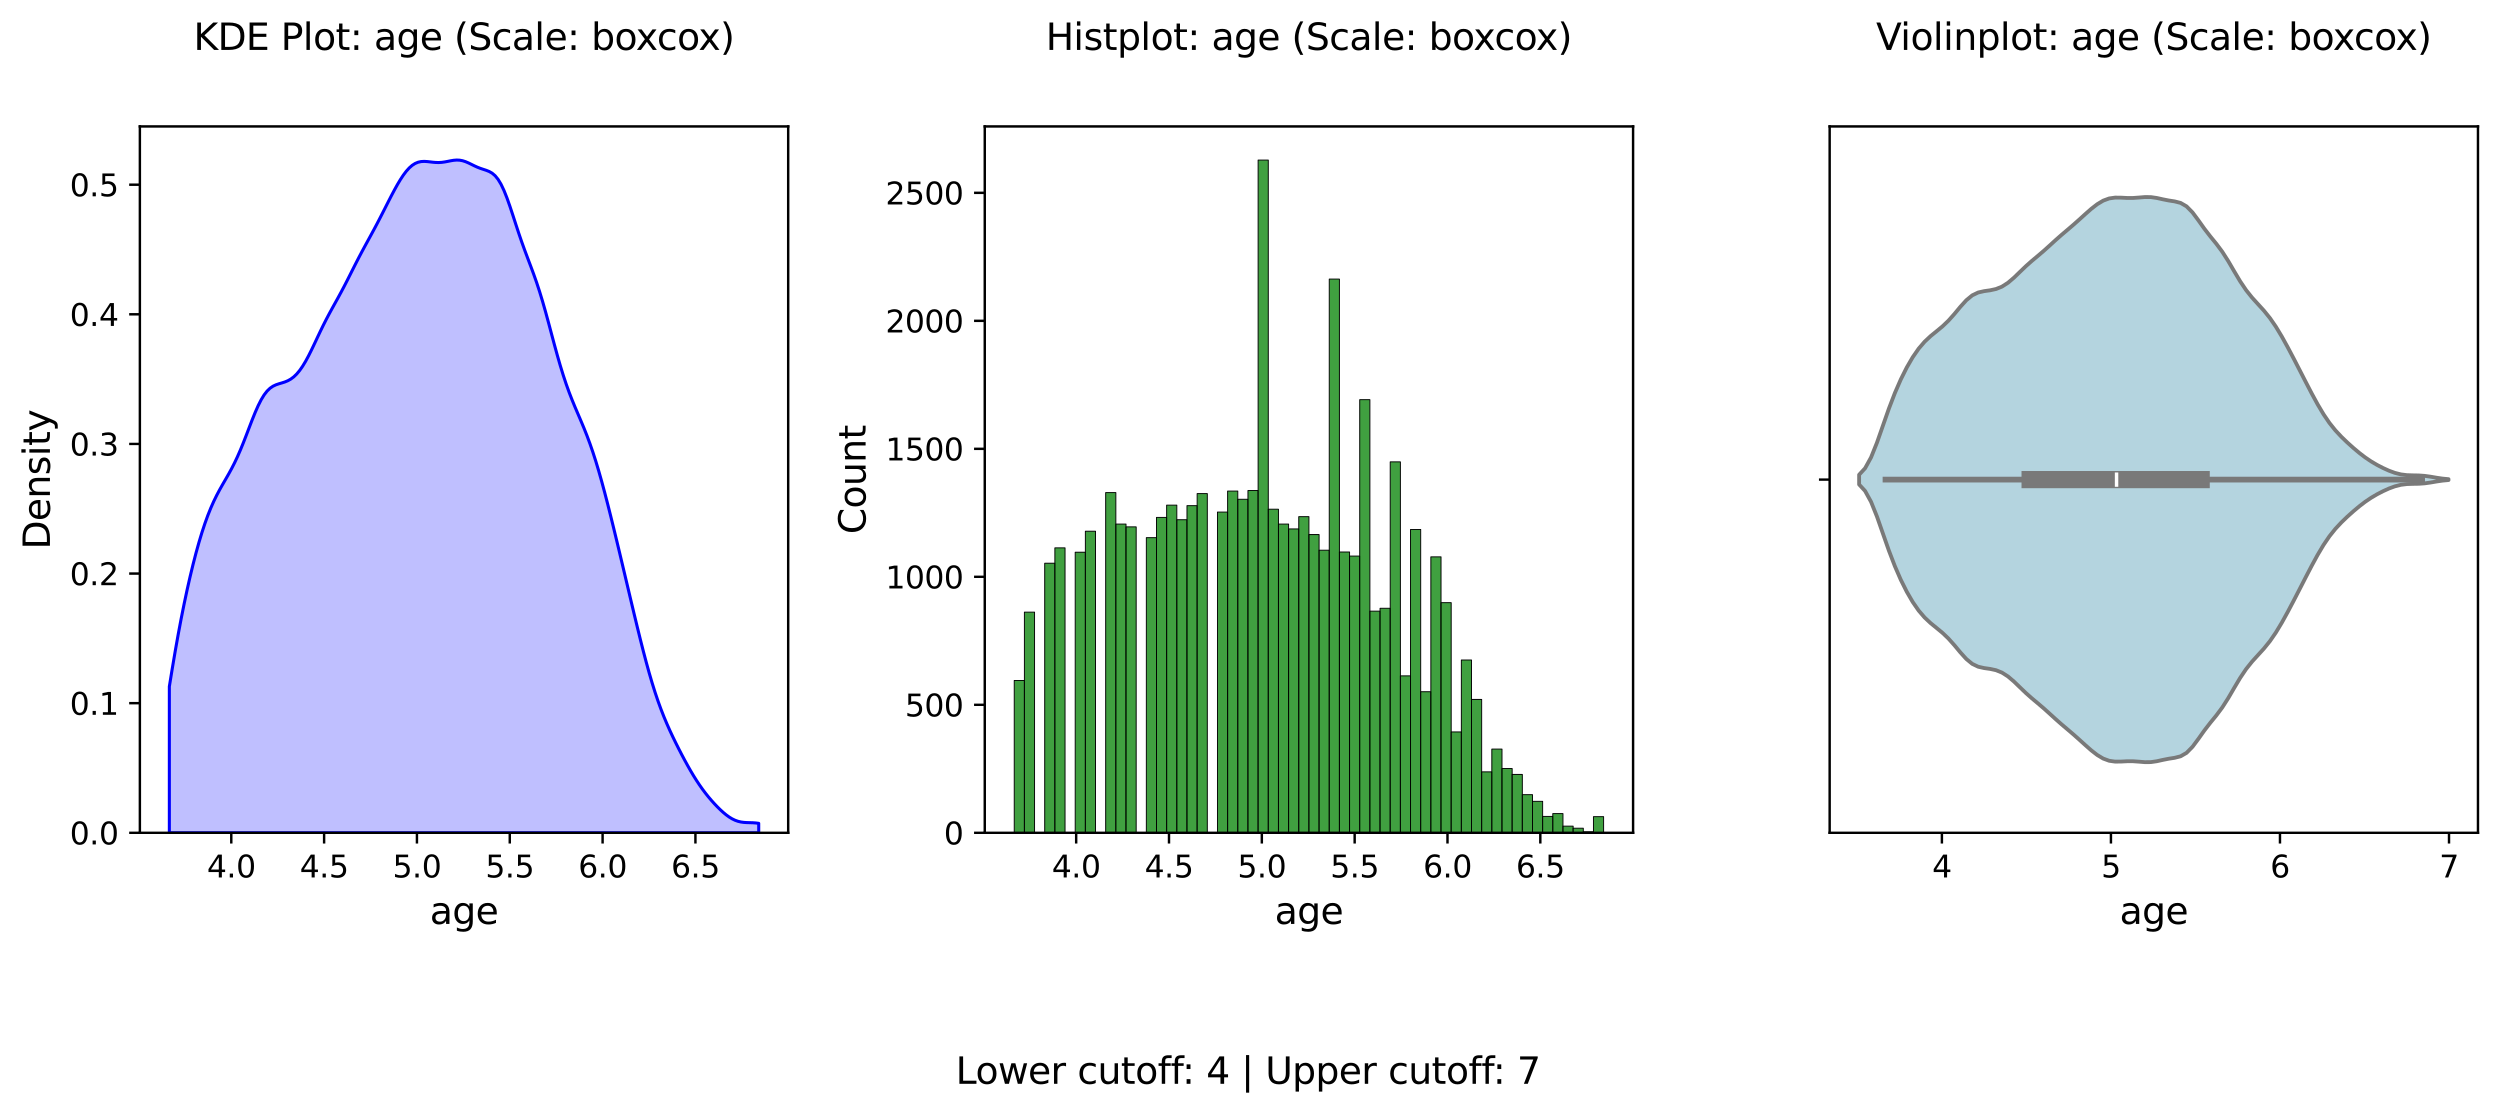 <?xml version="1.0" encoding="utf-8" standalone="no"?>
<!DOCTYPE svg PUBLIC "-//W3C//DTD SVG 1.1//EN"
  "http://www.w3.org/Graphics/SVG/1.1/DTD/svg11.dtd">
<svg xmlns:xlink="http://www.w3.org/1999/xlink" width="817.117pt" height="364.267pt" viewBox="0 0 817.117 364.267" xmlns="http://www.w3.org/2000/svg" version="1.1">
 <defs>
  <style type="text/css">*{stroke-linejoin: round; stroke-linecap: butt}</style>
 </defs>
 <g id="figure_1">
  <g id="patch_1">
   <path d="M 0 364.267 
L 817.117 364.267 
L 817.117 0 
L 0 0 
z
" style="fill: #ffffff"/>
  </g>
  <g id="axes_1">
   <g id="patch_2">
    <path d="M 45.717 272.198 
L 257.617 272.198 
L 257.617 41.318 
L 45.717 41.318 
z
" style="fill: #ffffff"/>
   </g>
   <g id="PolyCollection_1">
    <defs>
     <path id="mbb0bbb79fa" d="M 55.349 -139.886 
L 55.349 -92.069 
L 56.317 -92.069 
L 57.285 -92.069 
L 58.253 -92.069 
L 59.221 -92.069 
L 60.189 -92.069 
L 61.157 -92.069 
L 62.125 -92.069 
L 63.093 -92.069 
L 64.061 -92.069 
L 65.029 -92.069 
L 65.997 -92.069 
L 66.965 -92.069 
L 67.933 -92.069 
L 68.901 -92.069 
L 69.869 -92.069 
L 70.837 -92.069 
L 71.805 -92.069 
L 72.773 -92.069 
L 73.741 -92.069 
L 74.709 -92.069 
L 75.677 -92.069 
L 76.645 -92.069 
L 77.613 -92.069 
L 78.581 -92.069 
L 79.549 -92.069 
L 80.517 -92.069 
L 81.485 -92.069 
L 82.453 -92.069 
L 83.421 -92.069 
L 84.389 -92.069 
L 85.357 -92.069 
L 86.325 -92.069 
L 87.293 -92.069 
L 88.261 -92.069 
L 89.229 -92.069 
L 90.197 -92.069 
L 91.166 -92.069 
L 92.134 -92.069 
L 93.102 -92.069 
L 94.07 -92.069 
L 95.038 -92.069 
L 96.006 -92.069 
L 96.974 -92.069 
L 97.942 -92.069 
L 98.91 -92.069 
L 99.878 -92.069 
L 100.846 -92.069 
L 101.814 -92.069 
L 102.782 -92.069 
L 103.75 -92.069 
L 104.718 -92.069 
L 105.686 -92.069 
L 106.654 -92.069 
L 107.622 -92.069 
L 108.59 -92.069 
L 109.558 -92.069 
L 110.526 -92.069 
L 111.494 -92.069 
L 112.462 -92.069 
L 113.43 -92.069 
L 114.398 -92.069 
L 115.366 -92.069 
L 116.334 -92.069 
L 117.302 -92.069 
L 118.27 -92.069 
L 119.238 -92.069 
L 120.206 -92.069 
L 121.174 -92.069 
L 122.142 -92.069 
L 123.11 -92.069 
L 124.078 -92.069 
L 125.046 -92.069 
L 126.014 -92.069 
L 126.982 -92.069 
L 127.95 -92.069 
L 128.918 -92.069 
L 129.886 -92.069 
L 130.854 -92.069 
L 131.822 -92.069 
L 132.79 -92.069 
L 133.758 -92.069 
L 134.726 -92.069 
L 135.695 -92.069 
L 136.663 -92.069 
L 137.631 -92.069 
L 138.599 -92.069 
L 139.567 -92.069 
L 140.535 -92.069 
L 141.503 -92.069 
L 142.471 -92.069 
L 143.439 -92.069 
L 144.407 -92.069 
L 145.375 -92.069 
L 146.343 -92.069 
L 147.311 -92.069 
L 148.279 -92.069 
L 149.247 -92.069 
L 150.215 -92.069 
L 151.183 -92.069 
L 152.151 -92.069 
L 153.119 -92.069 
L 154.087 -92.069 
L 155.055 -92.069 
L 156.023 -92.069 
L 156.991 -92.069 
L 157.959 -92.069 
L 158.927 -92.069 
L 159.895 -92.069 
L 160.863 -92.069 
L 161.831 -92.069 
L 162.799 -92.069 
L 163.767 -92.069 
L 164.735 -92.069 
L 165.703 -92.069 
L 166.671 -92.069 
L 167.639 -92.069 
L 168.607 -92.069 
L 169.575 -92.069 
L 170.543 -92.069 
L 171.511 -92.069 
L 172.479 -92.069 
L 173.447 -92.069 
L 174.415 -92.069 
L 175.383 -92.069 
L 176.351 -92.069 
L 177.319 -92.069 
L 178.287 -92.069 
L 179.256 -92.069 
L 180.224 -92.069 
L 181.192 -92.069 
L 182.16 -92.069 
L 183.128 -92.069 
L 184.096 -92.069 
L 185.064 -92.069 
L 186.032 -92.069 
L 187 -92.069 
L 187.968 -92.069 
L 188.936 -92.069 
L 189.904 -92.069 
L 190.872 -92.069 
L 191.84 -92.069 
L 192.808 -92.069 
L 193.776 -92.069 
L 194.744 -92.069 
L 195.712 -92.069 
L 196.68 -92.069 
L 197.648 -92.069 
L 198.616 -92.069 
L 199.584 -92.069 
L 200.552 -92.069 
L 201.52 -92.069 
L 202.488 -92.069 
L 203.456 -92.069 
L 204.424 -92.069 
L 205.392 -92.069 
L 206.36 -92.069 
L 207.328 -92.069 
L 208.296 -92.069 
L 209.264 -92.069 
L 210.232 -92.069 
L 211.2 -92.069 
L 212.168 -92.069 
L 213.136 -92.069 
L 214.104 -92.069 
L 215.072 -92.069 
L 216.04 -92.069 
L 217.008 -92.069 
L 217.976 -92.069 
L 218.944 -92.069 
L 219.912 -92.069 
L 220.88 -92.069 
L 221.848 -92.069 
L 222.816 -92.069 
L 223.785 -92.069 
L 224.753 -92.069 
L 225.721 -92.069 
L 226.689 -92.069 
L 227.657 -92.069 
L 228.625 -92.069 
L 229.593 -92.069 
L 230.561 -92.069 
L 231.529 -92.069 
L 232.497 -92.069 
L 233.465 -92.069 
L 234.433 -92.069 
L 235.401 -92.069 
L 236.369 -92.069 
L 237.337 -92.069 
L 238.305 -92.069 
L 239.273 -92.069 
L 240.241 -92.069 
L 241.209 -92.069 
L 242.177 -92.069 
L 243.145 -92.069 
L 244.113 -92.069 
L 245.081 -92.069 
L 246.049 -92.069 
L 247.017 -92.069 
L 247.985 -92.069 
L 247.985 -95.16 
L 247.985 -95.16 
L 247.017 -95.285 
L 246.049 -95.351 
L 245.081 -95.38 
L 244.113 -95.407 
L 243.145 -95.468 
L 242.177 -95.598 
L 241.209 -95.827 
L 240.241 -96.173 
L 239.273 -96.644 
L 238.305 -97.237 
L 237.337 -97.944 
L 236.369 -98.748 
L 235.401 -99.635 
L 234.433 -100.592 
L 233.465 -101.611 
L 232.497 -102.69 
L 231.529 -103.832 
L 230.561 -105.044 
L 229.593 -106.333 
L 228.625 -107.706 
L 227.657 -109.167 
L 226.689 -110.714 
L 225.721 -112.343 
L 224.753 -114.045 
L 223.785 -115.812 
L 222.816 -117.636 
L 221.848 -119.511 
L 220.88 -121.439 
L 219.912 -123.429 
L 218.944 -125.499 
L 217.976 -127.673 
L 217.008 -129.981 
L 216.04 -132.452 
L 215.072 -135.115 
L 214.104 -137.988 
L 213.136 -141.08 
L 212.168 -144.387 
L 211.2 -147.892 
L 210.232 -151.571 
L 209.264 -155.391 
L 208.296 -159.321 
L 207.328 -163.328 
L 206.36 -167.384 
L 205.392 -171.466 
L 204.424 -175.558 
L 203.456 -179.644 
L 202.488 -183.713 
L 201.52 -187.752 
L 200.552 -191.746 
L 199.584 -195.677 
L 198.616 -199.522 
L 197.648 -203.254 
L 196.68 -206.842 
L 195.712 -210.26 
L 194.744 -213.482 
L 193.776 -216.494 
L 192.808 -219.293 
L 191.84 -221.894 
L 190.872 -224.328 
L 189.904 -226.643 
L 188.936 -228.901 
L 187.968 -231.169 
L 187 -233.518 
L 186.032 -236.012 
L 185.064 -238.701 
L 184.096 -241.616 
L 183.128 -244.764 
L 182.16 -248.124 
L 181.192 -251.647 
L 180.224 -255.265 
L 179.256 -258.891 
L 178.287 -262.437 
L 177.319 -265.824 
L 176.351 -269.002 
L 175.383 -271.952 
L 174.415 -274.702 
L 173.447 -277.311 
L 172.479 -279.865 
L 171.511 -282.452 
L 170.543 -285.143 
L 169.575 -287.967 
L 168.607 -290.907 
L 167.639 -293.893 
L 166.671 -296.817 
L 165.703 -299.555 
L 164.735 -301.989 
L 163.767 -304.032 
L 162.799 -305.642 
L 161.831 -306.831 
L 160.863 -307.657 
L 159.895 -308.211 
L 158.927 -308.597 
L 157.959 -308.916 
L 156.991 -309.243 
L 156.023 -309.623 
L 155.055 -310.064 
L 154.087 -310.541 
L 153.119 -311.013 
L 152.151 -311.426 
L 151.183 -311.736 
L 150.215 -311.914 
L 149.247 -311.955 
L 148.279 -311.877 
L 147.311 -311.717 
L 146.343 -311.522 
L 145.375 -311.339 
L 144.407 -311.205 
L 143.439 -311.145 
L 142.471 -311.163 
L 141.503 -311.244 
L 140.535 -311.358 
L 139.567 -311.465 
L 138.599 -311.514 
L 137.631 -311.457 
L 136.663 -311.246 
L 135.695 -310.845 
L 134.726 -310.226 
L 133.758 -309.379 
L 132.79 -308.304 
L 131.822 -307.018 
L 130.854 -305.547 
L 129.886 -303.923 
L 128.918 -302.178 
L 127.95 -300.348 
L 126.982 -298.463 
L 126.014 -296.554 
L 125.046 -294.645 
L 124.078 -292.757 
L 123.11 -290.902 
L 122.142 -289.084 
L 121.174 -287.298 
L 120.206 -285.529 
L 119.238 -283.757 
L 118.27 -281.96 
L 117.302 -280.125 
L 116.334 -278.247 
L 115.366 -276.337 
L 114.398 -274.413 
L 113.43 -272.5 
L 112.462 -270.622 
L 111.494 -268.793 
L 110.526 -267.01 
L 109.558 -265.26 
L 108.59 -263.514 
L 107.622 -261.739 
L 106.654 -259.906 
L 105.686 -257.998 
L 104.718 -256.013 
L 103.75 -253.974 
L 102.782 -251.917 
L 101.814 -249.894 
L 100.846 -247.961 
L 99.878 -246.171 
L 98.91 -244.568 
L 97.942 -243.18 
L 96.974 -242.02 
L 96.006 -241.087 
L 95.038 -240.363 
L 94.07 -239.822 
L 93.102 -239.421 
L 92.134 -239.111 
L 91.166 -238.827 
L 90.197 -238.496 
L 89.229 -238.039 
L 88.261 -237.378 
L 87.293 -236.445 
L 86.325 -235.192 
L 85.357 -233.603 
L 84.389 -231.691 
L 83.421 -229.503 
L 82.453 -227.112 
L 81.485 -224.603 
L 80.517 -222.066 
L 79.549 -219.581 
L 78.581 -217.211 
L 77.613 -214.997 
L 76.645 -212.951 
L 75.677 -211.062 
L 74.709 -209.297 
L 73.741 -207.607 
L 72.773 -205.934 
L 71.805 -204.217 
L 70.837 -202.395 
L 69.869 -200.415 
L 68.901 -198.233 
L 67.933 -195.817 
L 66.965 -193.145 
L 65.997 -190.204 
L 65.029 -186.993 
L 64.061 -183.513 
L 63.093 -179.767 
L 62.125 -175.758 
L 61.157 -171.483 
L 60.189 -166.932 
L 59.221 -162.096 
L 58.253 -156.963 
L 57.285 -151.533 
L 56.317 -145.824 
L 55.349 -139.886 
z
" style="stroke: #0000ff"/>
    </defs>
    <g clip-path="url(#p62ca4687cc)">
     <use xlink:href="#mbb0bbb79fa" x="0" y="364.267" style="fill: #0000ff; fill-opacity: 0.25; stroke: #0000ff"/>
    </g>
   </g>
   <g id="matplotlib.axis_1">
    <g id="xtick_1">
     <g id="line2d_1">
      <defs>
       <path id="m1c28b18b10" d="M 0 0 
L 0 3.5 
" style="stroke: #000000; stroke-width: 0.8"/>
      </defs>
      <g>
       <use xlink:href="#m1c28b18b10" x="75.592" y="272.198" style="stroke: #000000; stroke-width: 0.8"/>
      </g>
     </g>
     <g id="text_1">
      <!-- 4.0 -->
      <g transform="translate(67.641 286.797) scale(0.1 -0.1)">
       <defs>
        <path id="DejaVuSans-34" d="M 2419 4116 
L 825 1625 
L 2419 1625 
L 2419 4116 
z
M 2253 4666 
L 3047 4666 
L 3047 1625 
L 3713 1625 
L 3713 1100 
L 3047 1100 
L 3047 0 
L 2419 0 
L 2419 1100 
L 313 1100 
L 313 1709 
L 2253 4666 
z
" transform="scale(0.016)"/>
        <path id="DejaVuSans-2e" d="M 684 794 
L 1344 794 
L 1344 0 
L 684 0 
L 684 794 
z
" transform="scale(0.016)"/>
        <path id="DejaVuSans-30" d="M 2034 4250 
Q 1547 4250 1301 3770 
Q 1056 3291 1056 2328 
Q 1056 1369 1301 889 
Q 1547 409 2034 409 
Q 2525 409 2770 889 
Q 3016 1369 3016 2328 
Q 3016 3291 2770 3770 
Q 2525 4250 2034 4250 
z
M 2034 4750 
Q 2819 4750 3233 4129 
Q 3647 3509 3647 2328 
Q 3647 1150 3233 529 
Q 2819 -91 2034 -91 
Q 1250 -91 836 529 
Q 422 1150 422 2328 
Q 422 3509 836 4129 
Q 1250 4750 2034 4750 
z
" transform="scale(0.016)"/>
       </defs>
       <use xlink:href="#DejaVuSans-34"/>
       <use xlink:href="#DejaVuSans-2e" x="63.623"/>
       <use xlink:href="#DejaVuSans-30" x="95.41"/>
      </g>
     </g>
    </g>
    <g id="xtick_2">
     <g id="line2d_2">
      <g>
       <use xlink:href="#m1c28b18b10" x="105.934" y="272.198" style="stroke: #000000; stroke-width: 0.8"/>
      </g>
     </g>
     <g id="text_2">
      <!-- 4.5 -->
      <g transform="translate(97.982 286.797) scale(0.1 -0.1)">
       <defs>
        <path id="DejaVuSans-35" d="M 691 4666 
L 3169 4666 
L 3169 4134 
L 1269 4134 
L 1269 2991 
Q 1406 3038 1543 3061 
Q 1681 3084 1819 3084 
Q 2600 3084 3056 2656 
Q 3513 2228 3513 1497 
Q 3513 744 3044 326 
Q 2575 -91 1722 -91 
Q 1428 -91 1123 -41 
Q 819 9 494 109 
L 494 744 
Q 775 591 1075 516 
Q 1375 441 1709 441 
Q 2250 441 2565 725 
Q 2881 1009 2881 1497 
Q 2881 1984 2565 2268 
Q 2250 2553 1709 2553 
Q 1456 2553 1204 2497 
Q 953 2441 691 2322 
L 691 4666 
z
" transform="scale(0.016)"/>
       </defs>
       <use xlink:href="#DejaVuSans-34"/>
       <use xlink:href="#DejaVuSans-2e" x="63.623"/>
       <use xlink:href="#DejaVuSans-35" x="95.41"/>
      </g>
     </g>
    </g>
    <g id="xtick_3">
     <g id="line2d_3">
      <g>
       <use xlink:href="#m1c28b18b10" x="136.275" y="272.198" style="stroke: #000000; stroke-width: 0.8"/>
      </g>
     </g>
     <g id="text_3">
      <!-- 5.0 -->
      <g transform="translate(128.323 286.797) scale(0.1 -0.1)">
       <use xlink:href="#DejaVuSans-35"/>
       <use xlink:href="#DejaVuSans-2e" x="63.623"/>
       <use xlink:href="#DejaVuSans-30" x="95.41"/>
      </g>
     </g>
    </g>
    <g id="xtick_4">
     <g id="line2d_4">
      <g>
       <use xlink:href="#m1c28b18b10" x="166.616" y="272.198" style="stroke: #000000; stroke-width: 0.8"/>
      </g>
     </g>
     <g id="text_4">
      <!-- 5.5 -->
      <g transform="translate(158.664 286.797) scale(0.1 -0.1)">
       <use xlink:href="#DejaVuSans-35"/>
       <use xlink:href="#DejaVuSans-2e" x="63.623"/>
       <use xlink:href="#DejaVuSans-35" x="95.41"/>
      </g>
     </g>
    </g>
    <g id="xtick_5">
     <g id="line2d_5">
      <g>
       <use xlink:href="#m1c28b18b10" x="196.957" y="272.198" style="stroke: #000000; stroke-width: 0.8"/>
      </g>
     </g>
     <g id="text_5">
      <!-- 6.0 -->
      <g transform="translate(189.006 286.797) scale(0.1 -0.1)">
       <defs>
        <path id="DejaVuSans-36" d="M 2113 2584 
Q 1688 2584 1439 2293 
Q 1191 2003 1191 1497 
Q 1191 994 1439 701 
Q 1688 409 2113 409 
Q 2538 409 2786 701 
Q 3034 994 3034 1497 
Q 3034 2003 2786 2293 
Q 2538 2584 2113 2584 
z
M 3366 4563 
L 3366 3988 
Q 3128 4100 2886 4159 
Q 2644 4219 2406 4219 
Q 1781 4219 1451 3797 
Q 1122 3375 1075 2522 
Q 1259 2794 1537 2939 
Q 1816 3084 2150 3084 
Q 2853 3084 3261 2657 
Q 3669 2231 3669 1497 
Q 3669 778 3244 343 
Q 2819 -91 2113 -91 
Q 1303 -91 875 529 
Q 447 1150 447 2328 
Q 447 3434 972 4092 
Q 1497 4750 2381 4750 
Q 2619 4750 2861 4703 
Q 3103 4656 3366 4563 
z
" transform="scale(0.016)"/>
       </defs>
       <use xlink:href="#DejaVuSans-36"/>
       <use xlink:href="#DejaVuSans-2e" x="63.623"/>
       <use xlink:href="#DejaVuSans-30" x="95.41"/>
      </g>
     </g>
    </g>
    <g id="xtick_6">
     <g id="line2d_6">
      <g>
       <use xlink:href="#m1c28b18b10" x="227.298" y="272.198" style="stroke: #000000; stroke-width: 0.8"/>
      </g>
     </g>
     <g id="text_6">
      <!-- 6.5 -->
      <g transform="translate(219.347 286.797) scale(0.1 -0.1)">
       <use xlink:href="#DejaVuSans-36"/>
       <use xlink:href="#DejaVuSans-2e" x="63.623"/>
       <use xlink:href="#DejaVuSans-35" x="95.41"/>
      </g>
     </g>
    </g>
    <g id="text_7">
     <!-- age -->
     <g transform="translate(140.489 301.994) scale(0.12 -0.12)">
      <defs>
       <path id="DejaVuSans-61" d="M 2194 1759 
Q 1497 1759 1228 1600 
Q 959 1441 959 1056 
Q 959 750 1161 570 
Q 1363 391 1709 391 
Q 2188 391 2477 730 
Q 2766 1069 2766 1631 
L 2766 1759 
L 2194 1759 
z
M 3341 1997 
L 3341 0 
L 2766 0 
L 2766 531 
Q 2569 213 2275 61 
Q 1981 -91 1556 -91 
Q 1019 -91 701 211 
Q 384 513 384 1019 
Q 384 1609 779 1909 
Q 1175 2209 1959 2209 
L 2766 2209 
L 2766 2266 
Q 2766 2663 2505 2880 
Q 2244 3097 1772 3097 
Q 1472 3097 1187 3025 
Q 903 2953 641 2809 
L 641 3341 
Q 956 3463 1253 3523 
Q 1550 3584 1831 3584 
Q 2591 3584 2966 3190 
Q 3341 2797 3341 1997 
z
" transform="scale(0.016)"/>
       <path id="DejaVuSans-67" d="M 2906 1791 
Q 2906 2416 2648 2759 
Q 2391 3103 1925 3103 
Q 1463 3103 1205 2759 
Q 947 2416 947 1791 
Q 947 1169 1205 825 
Q 1463 481 1925 481 
Q 2391 481 2648 825 
Q 2906 1169 2906 1791 
z
M 3481 434 
Q 3481 -459 3084 -895 
Q 2688 -1331 1869 -1331 
Q 1566 -1331 1297 -1286 
Q 1028 -1241 775 -1147 
L 775 -588 
Q 1028 -725 1275 -790 
Q 1522 -856 1778 -856 
Q 2344 -856 2625 -561 
Q 2906 -266 2906 331 
L 2906 616 
Q 2728 306 2450 153 
Q 2172 0 1784 0 
Q 1141 0 747 490 
Q 353 981 353 1791 
Q 353 2603 747 3093 
Q 1141 3584 1784 3584 
Q 2172 3584 2450 3431 
Q 2728 3278 2906 2969 
L 2906 3500 
L 3481 3500 
L 3481 434 
z
" transform="scale(0.016)"/>
       <path id="DejaVuSans-65" d="M 3597 1894 
L 3597 1613 
L 953 1613 
Q 991 1019 1311 708 
Q 1631 397 2203 397 
Q 2534 397 2845 478 
Q 3156 559 3463 722 
L 3463 178 
Q 3153 47 2828 -22 
Q 2503 -91 2169 -91 
Q 1331 -91 842 396 
Q 353 884 353 1716 
Q 353 2575 817 3079 
Q 1281 3584 2069 3584 
Q 2775 3584 3186 3129 
Q 3597 2675 3597 1894 
z
M 3022 2063 
Q 3016 2534 2758 2815 
Q 2500 3097 2075 3097 
Q 1594 3097 1305 2825 
Q 1016 2553 972 2059 
L 3022 2063 
z
" transform="scale(0.016)"/>
      </defs>
      <use xlink:href="#DejaVuSans-61"/>
      <use xlink:href="#DejaVuSans-67" x="61.279"/>
      <use xlink:href="#DejaVuSans-65" x="124.756"/>
     </g>
    </g>
   </g>
   <g id="matplotlib.axis_2">
    <g id="ytick_1">
     <g id="line2d_7">
      <defs>
       <path id="m7c2ed240b3" d="M 0 0 
L -3.5 0 
" style="stroke: #000000; stroke-width: 0.8"/>
      </defs>
      <g>
       <use xlink:href="#m7c2ed240b3" x="45.717" y="272.198" style="stroke: #000000; stroke-width: 0.8"/>
      </g>
     </g>
     <g id="text_8">
      <!-- 0.0 -->
      <g transform="translate(22.814 275.997) scale(0.1 -0.1)">
       <use xlink:href="#DejaVuSans-30"/>
       <use xlink:href="#DejaVuSans-2e" x="63.623"/>
       <use xlink:href="#DejaVuSans-30" x="95.41"/>
      </g>
     </g>
    </g>
    <g id="ytick_2">
     <g id="line2d_8">
      <g>
       <use xlink:href="#m7c2ed240b3" x="45.717" y="229.831" style="stroke: #000000; stroke-width: 0.8"/>
      </g>
     </g>
     <g id="text_9">
      <!-- 0.1 -->
      <g transform="translate(22.814 233.63) scale(0.1 -0.1)">
       <defs>
        <path id="DejaVuSans-31" d="M 794 531 
L 1825 531 
L 1825 4091 
L 703 3866 
L 703 4441 
L 1819 4666 
L 2450 4666 
L 2450 531 
L 3481 531 
L 3481 0 
L 794 0 
L 794 531 
z
" transform="scale(0.016)"/>
       </defs>
       <use xlink:href="#DejaVuSans-30"/>
       <use xlink:href="#DejaVuSans-2e" x="63.623"/>
       <use xlink:href="#DejaVuSans-31" x="95.41"/>
      </g>
     </g>
    </g>
    <g id="ytick_3">
     <g id="line2d_9">
      <g>
       <use xlink:href="#m7c2ed240b3" x="45.717" y="187.464" style="stroke: #000000; stroke-width: 0.8"/>
      </g>
     </g>
     <g id="text_10">
      <!-- 0.2 -->
      <g transform="translate(22.814 191.264) scale(0.1 -0.1)">
       <defs>
        <path id="DejaVuSans-32" d="M 1228 531 
L 3431 531 
L 3431 0 
L 469 0 
L 469 531 
Q 828 903 1448 1529 
Q 2069 2156 2228 2338 
Q 2531 2678 2651 2914 
Q 2772 3150 2772 3378 
Q 2772 3750 2511 3984 
Q 2250 4219 1831 4219 
Q 1534 4219 1204 4116 
Q 875 4013 500 3803 
L 500 4441 
Q 881 4594 1212 4672 
Q 1544 4750 1819 4750 
Q 2544 4750 2975 4387 
Q 3406 4025 3406 3419 
Q 3406 3131 3298 2873 
Q 3191 2616 2906 2266 
Q 2828 2175 2409 1742 
Q 1991 1309 1228 531 
z
" transform="scale(0.016)"/>
       </defs>
       <use xlink:href="#DejaVuSans-30"/>
       <use xlink:href="#DejaVuSans-2e" x="63.623"/>
       <use xlink:href="#DejaVuSans-32" x="95.41"/>
      </g>
     </g>
    </g>
    <g id="ytick_4">
     <g id="line2d_10">
      <g>
       <use xlink:href="#m7c2ed240b3" x="45.717" y="145.097" style="stroke: #000000; stroke-width: 0.8"/>
      </g>
     </g>
     <g id="text_11">
      <!-- 0.3 -->
      <g transform="translate(22.814 148.897) scale(0.1 -0.1)">
       <defs>
        <path id="DejaVuSans-33" d="M 2597 2516 
Q 3050 2419 3304 2112 
Q 3559 1806 3559 1356 
Q 3559 666 3084 287 
Q 2609 -91 1734 -91 
Q 1441 -91 1130 -33 
Q 819 25 488 141 
L 488 750 
Q 750 597 1062 519 
Q 1375 441 1716 441 
Q 2309 441 2620 675 
Q 2931 909 2931 1356 
Q 2931 1769 2642 2001 
Q 2353 2234 1838 2234 
L 1294 2234 
L 1294 2753 
L 1863 2753 
Q 2328 2753 2575 2939 
Q 2822 3125 2822 3475 
Q 2822 3834 2567 4026 
Q 2313 4219 1838 4219 
Q 1578 4219 1281 4162 
Q 984 4106 628 3988 
L 628 4550 
Q 988 4650 1302 4700 
Q 1616 4750 1894 4750 
Q 2613 4750 3031 4423 
Q 3450 4097 3450 3541 
Q 3450 3153 3228 2886 
Q 3006 2619 2597 2516 
z
" transform="scale(0.016)"/>
       </defs>
       <use xlink:href="#DejaVuSans-30"/>
       <use xlink:href="#DejaVuSans-2e" x="63.623"/>
       <use xlink:href="#DejaVuSans-33" x="95.41"/>
      </g>
     </g>
    </g>
    <g id="ytick_5">
     <g id="line2d_11">
      <g>
       <use xlink:href="#m7c2ed240b3" x="45.717" y="102.73" style="stroke: #000000; stroke-width: 0.8"/>
      </g>
     </g>
     <g id="text_12">
      <!-- 0.4 -->
      <g transform="translate(22.814 106.53) scale(0.1 -0.1)">
       <use xlink:href="#DejaVuSans-30"/>
       <use xlink:href="#DejaVuSans-2e" x="63.623"/>
       <use xlink:href="#DejaVuSans-34" x="95.41"/>
      </g>
     </g>
    </g>
    <g id="ytick_6">
     <g id="line2d_12">
      <g>
       <use xlink:href="#m7c2ed240b3" x="45.717" y="60.364" style="stroke: #000000; stroke-width: 0.8"/>
      </g>
     </g>
     <g id="text_13">
      <!-- 0.5 -->
      <g transform="translate(22.814 64.163) scale(0.1 -0.1)">
       <use xlink:href="#DejaVuSans-30"/>
       <use xlink:href="#DejaVuSans-2e" x="63.623"/>
       <use xlink:href="#DejaVuSans-35" x="95.41"/>
      </g>
     </g>
    </g>
    <g id="text_14">
     <!-- Density -->
     <g transform="translate(16.318 179.568) rotate(-90) scale(0.12 -0.12)">
      <defs>
       <path id="DejaVuSans-44" d="M 1259 4147 
L 1259 519 
L 2022 519 
Q 2988 519 3436 956 
Q 3884 1394 3884 2338 
Q 3884 3275 3436 3711 
Q 2988 4147 2022 4147 
L 1259 4147 
z
M 628 4666 
L 1925 4666 
Q 3281 4666 3915 4102 
Q 4550 3538 4550 2338 
Q 4550 1131 3912 565 
Q 3275 0 1925 0 
L 628 0 
L 628 4666 
z
" transform="scale(0.016)"/>
       <path id="DejaVuSans-6e" d="M 3513 2113 
L 3513 0 
L 2938 0 
L 2938 2094 
Q 2938 2591 2744 2837 
Q 2550 3084 2163 3084 
Q 1697 3084 1428 2787 
Q 1159 2491 1159 1978 
L 1159 0 
L 581 0 
L 581 3500 
L 1159 3500 
L 1159 2956 
Q 1366 3272 1645 3428 
Q 1925 3584 2291 3584 
Q 2894 3584 3203 3211 
Q 3513 2838 3513 2113 
z
" transform="scale(0.016)"/>
       <path id="DejaVuSans-73" d="M 2834 3397 
L 2834 2853 
Q 2591 2978 2328 3040 
Q 2066 3103 1784 3103 
Q 1356 3103 1142 2972 
Q 928 2841 928 2578 
Q 928 2378 1081 2264 
Q 1234 2150 1697 2047 
L 1894 2003 
Q 2506 1872 2764 1633 
Q 3022 1394 3022 966 
Q 3022 478 2636 193 
Q 2250 -91 1575 -91 
Q 1294 -91 989 -36 
Q 684 19 347 128 
L 347 722 
Q 666 556 975 473 
Q 1284 391 1588 391 
Q 1994 391 2212 530 
Q 2431 669 2431 922 
Q 2431 1156 2273 1281 
Q 2116 1406 1581 1522 
L 1381 1569 
Q 847 1681 609 1914 
Q 372 2147 372 2553 
Q 372 3047 722 3315 
Q 1072 3584 1716 3584 
Q 2034 3584 2315 3537 
Q 2597 3491 2834 3397 
z
" transform="scale(0.016)"/>
       <path id="DejaVuSans-69" d="M 603 3500 
L 1178 3500 
L 1178 0 
L 603 0 
L 603 3500 
z
M 603 4863 
L 1178 4863 
L 1178 4134 
L 603 4134 
L 603 4863 
z
" transform="scale(0.016)"/>
       <path id="DejaVuSans-74" d="M 1172 4494 
L 1172 3500 
L 2356 3500 
L 2356 3053 
L 1172 3053 
L 1172 1153 
Q 1172 725 1289 603 
Q 1406 481 1766 481 
L 2356 481 
L 2356 0 
L 1766 0 
Q 1100 0 847 248 
Q 594 497 594 1153 
L 594 3053 
L 172 3053 
L 172 3500 
L 594 3500 
L 594 4494 
L 1172 4494 
z
" transform="scale(0.016)"/>
       <path id="DejaVuSans-79" d="M 2059 -325 
Q 1816 -950 1584 -1140 
Q 1353 -1331 966 -1331 
L 506 -1331 
L 506 -850 
L 844 -850 
Q 1081 -850 1212 -737 
Q 1344 -625 1503 -206 
L 1606 56 
L 191 3500 
L 800 3500 
L 1894 763 
L 2988 3500 
L 3597 3500 
L 2059 -325 
z
" transform="scale(0.016)"/>
      </defs>
      <use xlink:href="#DejaVuSans-44"/>
      <use xlink:href="#DejaVuSans-65" x="77.002"/>
      <use xlink:href="#DejaVuSans-6e" x="138.525"/>
      <use xlink:href="#DejaVuSans-73" x="201.904"/>
      <use xlink:href="#DejaVuSans-69" x="254.004"/>
      <use xlink:href="#DejaVuSans-74" x="281.787"/>
      <use xlink:href="#DejaVuSans-79" x="320.996"/>
     </g>
    </g>
   </g>
   <g id="patch_3">
    <path d="M 45.717 272.198 
L 45.717 41.318 
" style="fill: none; stroke: #000000; stroke-width: 0.8; stroke-linejoin: miter; stroke-linecap: square"/>
   </g>
   <g id="patch_4">
    <path d="M 257.617 272.198 
L 257.617 41.318 
" style="fill: none; stroke: #000000; stroke-width: 0.8; stroke-linejoin: miter; stroke-linecap: square"/>
   </g>
   <g id="patch_5">
    <path d="M 45.717 272.198 
L 257.617 272.198 
" style="fill: none; stroke: #000000; stroke-width: 0.8; stroke-linejoin: miter; stroke-linecap: square"/>
   </g>
   <g id="patch_6">
    <path d="M 45.717 41.318 
L 257.617 41.318 
" style="fill: none; stroke: #000000; stroke-width: 0.8; stroke-linejoin: miter; stroke-linecap: square"/>
   </g>
   <g id="text_15">
    <!-- KDE Plot: age (Scale: boxcox) -->
    <g transform="translate(63.266 16.318) scale(0.12 -0.12)">
     <defs>
      <path id="DejaVuSans-4b" d="M 628 4666 
L 1259 4666 
L 1259 2694 
L 3353 4666 
L 4166 4666 
L 1850 2491 
L 4331 0 
L 3500 0 
L 1259 2247 
L 1259 0 
L 628 0 
L 628 4666 
z
" transform="scale(0.016)"/>
      <path id="DejaVuSans-45" d="M 628 4666 
L 3578 4666 
L 3578 4134 
L 1259 4134 
L 1259 2753 
L 3481 2753 
L 3481 2222 
L 1259 2222 
L 1259 531 
L 3634 531 
L 3634 0 
L 628 0 
L 628 4666 
z
" transform="scale(0.016)"/>
      <path id="DejaVuSans-20" transform="scale(0.016)"/>
      <path id="DejaVuSans-50" d="M 1259 4147 
L 1259 2394 
L 2053 2394 
Q 2494 2394 2734 2622 
Q 2975 2850 2975 3272 
Q 2975 3691 2734 3919 
Q 2494 4147 2053 4147 
L 1259 4147 
z
M 628 4666 
L 2053 4666 
Q 2838 4666 3239 4311 
Q 3641 3956 3641 3272 
Q 3641 2581 3239 2228 
Q 2838 1875 2053 1875 
L 1259 1875 
L 1259 0 
L 628 0 
L 628 4666 
z
" transform="scale(0.016)"/>
      <path id="DejaVuSans-6c" d="M 603 4863 
L 1178 4863 
L 1178 0 
L 603 0 
L 603 4863 
z
" transform="scale(0.016)"/>
      <path id="DejaVuSans-6f" d="M 1959 3097 
Q 1497 3097 1228 2736 
Q 959 2375 959 1747 
Q 959 1119 1226 758 
Q 1494 397 1959 397 
Q 2419 397 2687 759 
Q 2956 1122 2956 1747 
Q 2956 2369 2687 2733 
Q 2419 3097 1959 3097 
z
M 1959 3584 
Q 2709 3584 3137 3096 
Q 3566 2609 3566 1747 
Q 3566 888 3137 398 
Q 2709 -91 1959 -91 
Q 1206 -91 779 398 
Q 353 888 353 1747 
Q 353 2609 779 3096 
Q 1206 3584 1959 3584 
z
" transform="scale(0.016)"/>
      <path id="DejaVuSans-3a" d="M 750 794 
L 1409 794 
L 1409 0 
L 750 0 
L 750 794 
z
M 750 3309 
L 1409 3309 
L 1409 2516 
L 750 2516 
L 750 3309 
z
" transform="scale(0.016)"/>
      <path id="DejaVuSans-28" d="M 1984 4856 
Q 1566 4138 1362 3434 
Q 1159 2731 1159 2009 
Q 1159 1288 1364 580 
Q 1569 -128 1984 -844 
L 1484 -844 
Q 1016 -109 783 600 
Q 550 1309 550 2009 
Q 550 2706 781 3412 
Q 1013 4119 1484 4856 
L 1984 4856 
z
" transform="scale(0.016)"/>
      <path id="DejaVuSans-53" d="M 3425 4513 
L 3425 3897 
Q 3066 4069 2747 4153 
Q 2428 4238 2131 4238 
Q 1616 4238 1336 4038 
Q 1056 3838 1056 3469 
Q 1056 3159 1242 3001 
Q 1428 2844 1947 2747 
L 2328 2669 
Q 3034 2534 3370 2195 
Q 3706 1856 3706 1288 
Q 3706 609 3251 259 
Q 2797 -91 1919 -91 
Q 1588 -91 1214 -16 
Q 841 59 441 206 
L 441 856 
Q 825 641 1194 531 
Q 1563 422 1919 422 
Q 2459 422 2753 634 
Q 3047 847 3047 1241 
Q 3047 1584 2836 1778 
Q 2625 1972 2144 2069 
L 1759 2144 
Q 1053 2284 737 2584 
Q 422 2884 422 3419 
Q 422 4038 858 4394 
Q 1294 4750 2059 4750 
Q 2388 4750 2728 4690 
Q 3069 4631 3425 4513 
z
" transform="scale(0.016)"/>
      <path id="DejaVuSans-63" d="M 3122 3366 
L 3122 2828 
Q 2878 2963 2633 3030 
Q 2388 3097 2138 3097 
Q 1578 3097 1268 2742 
Q 959 2388 959 1747 
Q 959 1106 1268 751 
Q 1578 397 2138 397 
Q 2388 397 2633 464 
Q 2878 531 3122 666 
L 3122 134 
Q 2881 22 2623 -34 
Q 2366 -91 2075 -91 
Q 1284 -91 818 406 
Q 353 903 353 1747 
Q 353 2603 823 3093 
Q 1294 3584 2113 3584 
Q 2378 3584 2631 3529 
Q 2884 3475 3122 3366 
z
" transform="scale(0.016)"/>
      <path id="DejaVuSans-62" d="M 3116 1747 
Q 3116 2381 2855 2742 
Q 2594 3103 2138 3103 
Q 1681 3103 1420 2742 
Q 1159 2381 1159 1747 
Q 1159 1113 1420 752 
Q 1681 391 2138 391 
Q 2594 391 2855 752 
Q 3116 1113 3116 1747 
z
M 1159 2969 
Q 1341 3281 1617 3432 
Q 1894 3584 2278 3584 
Q 2916 3584 3314 3078 
Q 3713 2572 3713 1747 
Q 3713 922 3314 415 
Q 2916 -91 2278 -91 
Q 1894 -91 1617 61 
Q 1341 213 1159 525 
L 1159 0 
L 581 0 
L 581 4863 
L 1159 4863 
L 1159 2969 
z
" transform="scale(0.016)"/>
      <path id="DejaVuSans-78" d="M 3513 3500 
L 2247 1797 
L 3578 0 
L 2900 0 
L 1881 1375 
L 863 0 
L 184 0 
L 1544 1831 
L 300 3500 
L 978 3500 
L 1906 2253 
L 2834 3500 
L 3513 3500 
z
" transform="scale(0.016)"/>
      <path id="DejaVuSans-29" d="M 513 4856 
L 1013 4856 
Q 1481 4119 1714 3412 
Q 1947 2706 1947 2009 
Q 1947 1309 1714 600 
Q 1481 -109 1013 -844 
L 513 -844 
Q 928 -128 1133 580 
Q 1338 1288 1338 2009 
Q 1338 2731 1133 3434 
Q 928 4138 513 4856 
z
" transform="scale(0.016)"/>
     </defs>
     <use xlink:href="#DejaVuSans-4b"/>
     <use xlink:href="#DejaVuSans-44" x="65.576"/>
     <use xlink:href="#DejaVuSans-45" x="142.578"/>
     <use xlink:href="#DejaVuSans-20" x="205.762"/>
     <use xlink:href="#DejaVuSans-50" x="237.549"/>
     <use xlink:href="#DejaVuSans-6c" x="297.852"/>
     <use xlink:href="#DejaVuSans-6f" x="325.635"/>
     <use xlink:href="#DejaVuSans-74" x="386.816"/>
     <use xlink:href="#DejaVuSans-3a" x="426.025"/>
     <use xlink:href="#DejaVuSans-20" x="459.717"/>
     <use xlink:href="#DejaVuSans-61" x="491.504"/>
     <use xlink:href="#DejaVuSans-67" x="552.783"/>
     <use xlink:href="#DejaVuSans-65" x="616.26"/>
     <use xlink:href="#DejaVuSans-20" x="677.783"/>
     <use xlink:href="#DejaVuSans-28" x="709.57"/>
     <use xlink:href="#DejaVuSans-53" x="748.584"/>
     <use xlink:href="#DejaVuSans-63" x="812.061"/>
     <use xlink:href="#DejaVuSans-61" x="867.041"/>
     <use xlink:href="#DejaVuSans-6c" x="928.32"/>
     <use xlink:href="#DejaVuSans-65" x="956.104"/>
     <use xlink:href="#DejaVuSans-3a" x="1017.627"/>
     <use xlink:href="#DejaVuSans-20" x="1051.318"/>
     <use xlink:href="#DejaVuSans-62" x="1083.105"/>
     <use xlink:href="#DejaVuSans-6f" x="1146.582"/>
     <use xlink:href="#DejaVuSans-78" x="1204.639"/>
     <use xlink:href="#DejaVuSans-63" x="1262.068"/>
     <use xlink:href="#DejaVuSans-6f" x="1317.049"/>
     <use xlink:href="#DejaVuSans-78" x="1375.105"/>
     <use xlink:href="#DejaVuSans-29" x="1434.285"/>
    </g>
   </g>
  </g>
  <g id="axes_2">
   <g id="patch_7">
    <path d="M 321.867 272.198 
L 533.767 272.198 
L 533.767 41.318 
L 321.867 41.318 
z
" style="fill: #ffffff"/>
   </g>
   <g id="patch_8">
    <path d="M 331.499 272.198 
L 334.82 272.198 
L 334.82 222.414 
L 331.499 222.414 
z
" clip-path="url(#pe395301b03)" style="fill: #008000; fill-opacity: 0.75; stroke: #000000; stroke-width: 0.309; stroke-linejoin: miter"/>
   </g>
   <g id="patch_9">
    <path d="M 334.82 272.198 
L 338.141 272.198 
L 338.141 200.074 
L 334.82 200.074 
z
" clip-path="url(#pe395301b03)" style="fill: #008000; fill-opacity: 0.75; stroke: #000000; stroke-width: 0.309; stroke-linejoin: miter"/>
   </g>
   <g id="patch_10">
    <path d="M 338.141 272.198 
L 341.463 272.198 
L 341.463 272.198 
L 338.141 272.198 
z
" clip-path="url(#pe395301b03)" style="fill: #008000; fill-opacity: 0.75; stroke: #000000; stroke-width: 0.309; stroke-linejoin: miter"/>
   </g>
   <g id="patch_11">
    <path d="M 341.463 272.198 
L 344.784 272.198 
L 344.784 184.093 
L 341.463 184.093 
z
" clip-path="url(#pe395301b03)" style="fill: #008000; fill-opacity: 0.75; stroke: #000000; stroke-width: 0.309; stroke-linejoin: miter"/>
   </g>
   <g id="patch_12">
    <path d="M 344.784 272.198 
L 348.105 272.198 
L 348.105 179.073 
L 344.784 179.073 
z
" clip-path="url(#pe395301b03)" style="fill: #008000; fill-opacity: 0.75; stroke: #000000; stroke-width: 0.309; stroke-linejoin: miter"/>
   </g>
   <g id="patch_13">
    <path d="M 348.105 272.198 
L 351.427 272.198 
L 351.427 272.198 
L 348.105 272.198 
z
" clip-path="url(#pe395301b03)" style="fill: #008000; fill-opacity: 0.75; stroke: #000000; stroke-width: 0.309; stroke-linejoin: miter"/>
   </g>
   <g id="patch_14">
    <path d="M 351.427 272.198 
L 354.748 272.198 
L 354.748 180.495 
L 351.427 180.495 
z
" clip-path="url(#pe395301b03)" style="fill: #008000; fill-opacity: 0.75; stroke: #000000; stroke-width: 0.309; stroke-linejoin: miter"/>
   </g>
   <g id="patch_15">
    <path d="M 354.748 272.198 
L 358.069 272.198 
L 358.069 173.634 
L 354.748 173.634 
z
" clip-path="url(#pe395301b03)" style="fill: #008000; fill-opacity: 0.75; stroke: #000000; stroke-width: 0.309; stroke-linejoin: miter"/>
   </g>
   <g id="patch_16">
    <path d="M 358.069 272.198 
L 361.391 272.198 
L 361.391 272.198 
L 358.069 272.198 
z
" clip-path="url(#pe395301b03)" style="fill: #008000; fill-opacity: 0.75; stroke: #000000; stroke-width: 0.309; stroke-linejoin: miter"/>
   </g>
   <g id="patch_17">
    <path d="M 361.391 272.198 
L 364.712 272.198 
L 364.712 161 
L 361.391 161 
z
" clip-path="url(#pe395301b03)" style="fill: #008000; fill-opacity: 0.75; stroke: #000000; stroke-width: 0.309; stroke-linejoin: miter"/>
   </g>
   <g id="patch_18">
    <path d="M 364.712 272.198 
L 368.033 272.198 
L 368.033 171.292 
L 364.712 171.292 
z
" clip-path="url(#pe395301b03)" style="fill: #008000; fill-opacity: 0.75; stroke: #000000; stroke-width: 0.309; stroke-linejoin: miter"/>
   </g>
   <g id="patch_19">
    <path d="M 368.033 272.198 
L 371.354 272.198 
L 371.354 172.212 
L 368.033 172.212 
z
" clip-path="url(#pe395301b03)" style="fill: #008000; fill-opacity: 0.75; stroke: #000000; stroke-width: 0.309; stroke-linejoin: miter"/>
   </g>
   <g id="patch_20">
    <path d="M 371.354 272.198 
L 374.676 272.198 
L 374.676 272.198 
L 371.354 272.198 
z
" clip-path="url(#pe395301b03)" style="fill: #008000; fill-opacity: 0.75; stroke: #000000; stroke-width: 0.309; stroke-linejoin: miter"/>
   </g>
   <g id="patch_21">
    <path d="M 374.676 272.198 
L 377.997 272.198 
L 377.997 175.726 
L 374.676 175.726 
z
" clip-path="url(#pe395301b03)" style="fill: #008000; fill-opacity: 0.75; stroke: #000000; stroke-width: 0.309; stroke-linejoin: miter"/>
   </g>
   <g id="patch_22">
    <path d="M 377.997 272.198 
L 381.318 272.198 
L 381.318 169.116 
L 377.997 169.116 
z
" clip-path="url(#pe395301b03)" style="fill: #008000; fill-opacity: 0.75; stroke: #000000; stroke-width: 0.309; stroke-linejoin: miter"/>
   </g>
   <g id="patch_23">
    <path d="M 381.318 272.198 
L 384.64 272.198 
L 384.64 165.1 
L 381.318 165.1 
z
" clip-path="url(#pe395301b03)" style="fill: #008000; fill-opacity: 0.75; stroke: #000000; stroke-width: 0.309; stroke-linejoin: miter"/>
   </g>
   <g id="patch_24">
    <path d="M 384.64 272.198 
L 387.961 272.198 
L 387.961 169.869 
L 384.64 169.869 
z
" clip-path="url(#pe395301b03)" style="fill: #008000; fill-opacity: 0.75; stroke: #000000; stroke-width: 0.309; stroke-linejoin: miter"/>
   </g>
   <g id="patch_25">
    <path d="M 387.961 272.198 
L 391.282 272.198 
L 391.282 165.267 
L 387.961 165.267 
z
" clip-path="url(#pe395301b03)" style="fill: #008000; fill-opacity: 0.75; stroke: #000000; stroke-width: 0.309; stroke-linejoin: miter"/>
   </g>
   <g id="patch_26">
    <path d="M 391.282 272.198 
L 394.604 272.198 
L 394.604 161.335 
L 391.282 161.335 
z
" clip-path="url(#pe395301b03)" style="fill: #008000; fill-opacity: 0.75; stroke: #000000; stroke-width: 0.309; stroke-linejoin: miter"/>
   </g>
   <g id="patch_27">
    <path d="M 394.604 272.198 
L 397.925 272.198 
L 397.925 272.198 
L 394.604 272.198 
z
" clip-path="url(#pe395301b03)" style="fill: #008000; fill-opacity: 0.75; stroke: #000000; stroke-width: 0.309; stroke-linejoin: miter"/>
   </g>
   <g id="patch_28">
    <path d="M 397.925 272.198 
L 401.246 272.198 
L 401.246 167.359 
L 397.925 167.359 
z
" clip-path="url(#pe395301b03)" style="fill: #008000; fill-opacity: 0.75; stroke: #000000; stroke-width: 0.309; stroke-linejoin: miter"/>
   </g>
   <g id="patch_29">
    <path d="M 401.246 272.198 
L 404.568 272.198 
L 404.568 160.498 
L 401.246 160.498 
z
" clip-path="url(#pe395301b03)" style="fill: #008000; fill-opacity: 0.75; stroke: #000000; stroke-width: 0.309; stroke-linejoin: miter"/>
   </g>
   <g id="patch_30">
    <path d="M 404.568 272.198 
L 407.889 272.198 
L 407.889 163.176 
L 404.568 163.176 
z
" clip-path="url(#pe395301b03)" style="fill: #008000; fill-opacity: 0.75; stroke: #000000; stroke-width: 0.309; stroke-linejoin: miter"/>
   </g>
   <g id="patch_31">
    <path d="M 407.889 272.198 
L 411.21 272.198 
L 411.21 160.331 
L 407.889 160.331 
z
" clip-path="url(#pe395301b03)" style="fill: #008000; fill-opacity: 0.75; stroke: #000000; stroke-width: 0.309; stroke-linejoin: miter"/>
   </g>
   <g id="patch_32">
    <path d="M 411.21 272.198 
L 414.532 272.198 
L 414.532 52.312 
L 411.21 52.312 
z
" clip-path="url(#pe395301b03)" style="fill: #008000; fill-opacity: 0.75; stroke: #000000; stroke-width: 0.309; stroke-linejoin: miter"/>
   </g>
   <g id="patch_33">
    <path d="M 414.532 272.198 
L 417.853 272.198 
L 417.853 166.439 
L 414.532 166.439 
z
" clip-path="url(#pe395301b03)" style="fill: #008000; fill-opacity: 0.75; stroke: #000000; stroke-width: 0.309; stroke-linejoin: miter"/>
   </g>
   <g id="patch_34">
    <path d="M 417.853 272.198 
L 421.174 272.198 
L 421.174 171.292 
L 417.853 171.292 
z
" clip-path="url(#pe395301b03)" style="fill: #008000; fill-opacity: 0.75; stroke: #000000; stroke-width: 0.309; stroke-linejoin: miter"/>
   </g>
   <g id="patch_35">
    <path d="M 421.174 272.198 
L 424.496 272.198 
L 424.496 172.881 
L 421.174 172.881 
z
" clip-path="url(#pe395301b03)" style="fill: #008000; fill-opacity: 0.75; stroke: #000000; stroke-width: 0.309; stroke-linejoin: miter"/>
   </g>
   <g id="patch_36">
    <path d="M 424.496 272.198 
L 427.817 272.198 
L 427.817 168.865 
L 424.496 168.865 
z
" clip-path="url(#pe395301b03)" style="fill: #008000; fill-opacity: 0.75; stroke: #000000; stroke-width: 0.309; stroke-linejoin: miter"/>
   </g>
   <g id="patch_37">
    <path d="M 427.817 272.198 
L 431.138 272.198 
L 431.138 174.722 
L 427.817 174.722 
z
" clip-path="url(#pe395301b03)" style="fill: #008000; fill-opacity: 0.75; stroke: #000000; stroke-width: 0.309; stroke-linejoin: miter"/>
   </g>
   <g id="patch_38">
    <path d="M 431.138 272.198 
L 434.46 272.198 
L 434.46 179.826 
L 431.138 179.826 
z
" clip-path="url(#pe395301b03)" style="fill: #008000; fill-opacity: 0.75; stroke: #000000; stroke-width: 0.309; stroke-linejoin: miter"/>
   </g>
   <g id="patch_39">
    <path d="M 434.46 272.198 
L 437.781 272.198 
L 437.781 91.219 
L 434.46 91.219 
z
" clip-path="url(#pe395301b03)" style="fill: #008000; fill-opacity: 0.75; stroke: #000000; stroke-width: 0.309; stroke-linejoin: miter"/>
   </g>
   <g id="patch_40">
    <path d="M 437.781 272.198 
L 441.102 272.198 
L 441.102 180.412 
L 437.781 180.412 
z
" clip-path="url(#pe395301b03)" style="fill: #008000; fill-opacity: 0.75; stroke: #000000; stroke-width: 0.309; stroke-linejoin: miter"/>
   </g>
   <g id="patch_41">
    <path d="M 441.102 272.198 
L 444.423 272.198 
L 444.423 181.75 
L 441.102 181.75 
z
" clip-path="url(#pe395301b03)" style="fill: #008000; fill-opacity: 0.75; stroke: #000000; stroke-width: 0.309; stroke-linejoin: miter"/>
   </g>
   <g id="patch_42">
    <path d="M 444.423 272.198 
L 447.745 272.198 
L 447.745 130.628 
L 444.423 130.628 
z
" clip-path="url(#pe395301b03)" style="fill: #008000; fill-opacity: 0.75; stroke: #000000; stroke-width: 0.309; stroke-linejoin: miter"/>
   </g>
   <g id="patch_43">
    <path d="M 447.745 272.198 
L 451.066 272.198 
L 451.066 199.74 
L 447.745 199.74 
z
" clip-path="url(#pe395301b03)" style="fill: #008000; fill-opacity: 0.75; stroke: #000000; stroke-width: 0.309; stroke-linejoin: miter"/>
   </g>
   <g id="patch_44">
    <path d="M 451.066 272.198 
L 454.387 272.198 
L 454.387 198.819 
L 451.066 198.819 
z
" clip-path="url(#pe395301b03)" style="fill: #008000; fill-opacity: 0.75; stroke: #000000; stroke-width: 0.309; stroke-linejoin: miter"/>
   </g>
   <g id="patch_45">
    <path d="M 454.387 272.198 
L 457.709 272.198 
L 457.709 150.96 
L 454.387 150.96 
z
" clip-path="url(#pe395301b03)" style="fill: #008000; fill-opacity: 0.75; stroke: #000000; stroke-width: 0.309; stroke-linejoin: miter"/>
   </g>
   <g id="patch_46">
    <path d="M 457.709 272.198 
L 461.03 272.198 
L 461.03 220.908 
L 457.709 220.908 
z
" clip-path="url(#pe395301b03)" style="fill: #008000; fill-opacity: 0.75; stroke: #000000; stroke-width: 0.309; stroke-linejoin: miter"/>
   </g>
   <g id="patch_47">
    <path d="M 461.03 272.198 
L 464.351 272.198 
L 464.351 173.049 
L 461.03 173.049 
z
" clip-path="url(#pe395301b03)" style="fill: #008000; fill-opacity: 0.75; stroke: #000000; stroke-width: 0.309; stroke-linejoin: miter"/>
   </g>
   <g id="patch_48">
    <path d="M 464.351 272.198 
L 467.673 272.198 
L 467.673 226.096 
L 464.351 226.096 
z
" clip-path="url(#pe395301b03)" style="fill: #008000; fill-opacity: 0.75; stroke: #000000; stroke-width: 0.309; stroke-linejoin: miter"/>
   </g>
   <g id="patch_49">
    <path d="M 467.673 272.198 
L 470.994 272.198 
L 470.994 182.001 
L 467.673 182.001 
z
" clip-path="url(#pe395301b03)" style="fill: #008000; fill-opacity: 0.75; stroke: #000000; stroke-width: 0.309; stroke-linejoin: miter"/>
   </g>
   <g id="patch_50">
    <path d="M 470.994 272.198 
L 474.315 272.198 
L 474.315 196.978 
L 470.994 196.978 
z
" clip-path="url(#pe395301b03)" style="fill: #008000; fill-opacity: 0.75; stroke: #000000; stroke-width: 0.309; stroke-linejoin: miter"/>
   </g>
   <g id="patch_51">
    <path d="M 474.315 272.198 
L 477.637 272.198 
L 477.637 239.232 
L 474.315 239.232 
z
" clip-path="url(#pe395301b03)" style="fill: #008000; fill-opacity: 0.75; stroke: #000000; stroke-width: 0.309; stroke-linejoin: miter"/>
   </g>
   <g id="patch_52">
    <path d="M 477.637 272.198 
L 480.958 272.198 
L 480.958 215.721 
L 477.637 215.721 
z
" clip-path="url(#pe395301b03)" style="fill: #008000; fill-opacity: 0.75; stroke: #000000; stroke-width: 0.309; stroke-linejoin: miter"/>
   </g>
   <g id="patch_53">
    <path d="M 480.958 272.198 
L 484.279 272.198 
L 484.279 228.606 
L 480.958 228.606 
z
" clip-path="url(#pe395301b03)" style="fill: #008000; fill-opacity: 0.75; stroke: #000000; stroke-width: 0.309; stroke-linejoin: miter"/>
   </g>
   <g id="patch_54">
    <path d="M 484.279 272.198 
L 487.601 272.198 
L 487.601 252.285 
L 484.279 252.285 
z
" clip-path="url(#pe395301b03)" style="fill: #008000; fill-opacity: 0.75; stroke: #000000; stroke-width: 0.309; stroke-linejoin: miter"/>
   </g>
   <g id="patch_55">
    <path d="M 487.601 272.198 
L 490.922 272.198 
L 490.922 244.838 
L 487.601 244.838 
z
" clip-path="url(#pe395301b03)" style="fill: #008000; fill-opacity: 0.75; stroke: #000000; stroke-width: 0.309; stroke-linejoin: miter"/>
   </g>
   <g id="patch_56">
    <path d="M 490.922 272.198 
L 494.243 272.198 
L 494.243 251.197 
L 490.922 251.197 
z
" clip-path="url(#pe395301b03)" style="fill: #008000; fill-opacity: 0.75; stroke: #000000; stroke-width: 0.309; stroke-linejoin: miter"/>
   </g>
   <g id="patch_57">
    <path d="M 494.243 272.198 
L 497.565 272.198 
L 497.565 253.121 
L 494.243 253.121 
z
" clip-path="url(#pe395301b03)" style="fill: #008000; fill-opacity: 0.75; stroke: #000000; stroke-width: 0.309; stroke-linejoin: miter"/>
   </g>
   <g id="patch_58">
    <path d="M 497.565 272.198 
L 500.886 272.198 
L 500.886 259.731 
L 497.565 259.731 
z
" clip-path="url(#pe395301b03)" style="fill: #008000; fill-opacity: 0.75; stroke: #000000; stroke-width: 0.309; stroke-linejoin: miter"/>
   </g>
   <g id="patch_59">
    <path d="M 500.886 272.198 
L 504.207 272.198 
L 504.207 261.907 
L 500.886 261.907 
z
" clip-path="url(#pe395301b03)" style="fill: #008000; fill-opacity: 0.75; stroke: #000000; stroke-width: 0.309; stroke-linejoin: miter"/>
   </g>
   <g id="patch_60">
    <path d="M 504.207 272.198 
L 507.528 272.198 
L 507.528 266.843 
L 504.207 266.843 
z
" clip-path="url(#pe395301b03)" style="fill: #008000; fill-opacity: 0.75; stroke: #000000; stroke-width: 0.309; stroke-linejoin: miter"/>
   </g>
   <g id="patch_61">
    <path d="M 507.528 272.198 
L 510.85 272.198 
L 510.85 265.923 
L 507.528 265.923 
z
" clip-path="url(#pe395301b03)" style="fill: #008000; fill-opacity: 0.75; stroke: #000000; stroke-width: 0.309; stroke-linejoin: miter"/>
   </g>
   <g id="patch_62">
    <path d="M 510.85 272.198 
L 514.171 272.198 
L 514.171 270.023 
L 510.85 270.023 
z
" clip-path="url(#pe395301b03)" style="fill: #008000; fill-opacity: 0.75; stroke: #000000; stroke-width: 0.309; stroke-linejoin: miter"/>
   </g>
   <g id="patch_63">
    <path d="M 514.171 272.198 
L 517.492 272.198 
L 517.492 270.692 
L 514.171 270.692 
z
" clip-path="url(#pe395301b03)" style="fill: #008000; fill-opacity: 0.75; stroke: #000000; stroke-width: 0.309; stroke-linejoin: miter"/>
   </g>
   <g id="patch_64">
    <path d="M 517.492 272.198 
L 520.814 272.198 
L 520.814 271.863 
L 517.492 271.863 
z
" clip-path="url(#pe395301b03)" style="fill: #008000; fill-opacity: 0.75; stroke: #000000; stroke-width: 0.309; stroke-linejoin: miter"/>
   </g>
   <g id="patch_65">
    <path d="M 520.814 272.198 
L 524.135 272.198 
L 524.135 266.927 
L 520.814 266.927 
z
" clip-path="url(#pe395301b03)" style="fill: #008000; fill-opacity: 0.75; stroke: #000000; stroke-width: 0.309; stroke-linejoin: miter"/>
   </g>
   <g id="matplotlib.axis_3">
    <g id="xtick_7">
     <g id="line2d_13">
      <g>
       <use xlink:href="#m1c28b18b10" x="351.743" y="272.198" style="stroke: #000000; stroke-width: 0.8"/>
      </g>
     </g>
     <g id="text_16">
      <!-- 4.0 -->
      <g transform="translate(343.791 286.797) scale(0.1 -0.1)">
       <use xlink:href="#DejaVuSans-34"/>
       <use xlink:href="#DejaVuSans-2e" x="63.623"/>
       <use xlink:href="#DejaVuSans-30" x="95.41"/>
      </g>
     </g>
    </g>
    <g id="xtick_8">
     <g id="line2d_14">
      <g>
       <use xlink:href="#m1c28b18b10" x="382.084" y="272.198" style="stroke: #000000; stroke-width: 0.8"/>
      </g>
     </g>
     <g id="text_17">
      <!-- 4.5 -->
      <g transform="translate(374.132 286.797) scale(0.1 -0.1)">
       <use xlink:href="#DejaVuSans-34"/>
       <use xlink:href="#DejaVuSans-2e" x="63.623"/>
       <use xlink:href="#DejaVuSans-35" x="95.41"/>
      </g>
     </g>
    </g>
    <g id="xtick_9">
     <g id="line2d_15">
      <g>
       <use xlink:href="#m1c28b18b10" x="412.425" y="272.198" style="stroke: #000000; stroke-width: 0.8"/>
      </g>
     </g>
     <g id="text_18">
      <!-- 5.0 -->
      <g transform="translate(404.473 286.797) scale(0.1 -0.1)">
       <use xlink:href="#DejaVuSans-35"/>
       <use xlink:href="#DejaVuSans-2e" x="63.623"/>
       <use xlink:href="#DejaVuSans-30" x="95.41"/>
      </g>
     </g>
    </g>
    <g id="xtick_10">
     <g id="line2d_16">
      <g>
       <use xlink:href="#m1c28b18b10" x="442.766" y="272.198" style="stroke: #000000; stroke-width: 0.8"/>
      </g>
     </g>
     <g id="text_19">
      <!-- 5.5 -->
      <g transform="translate(434.814 286.797) scale(0.1 -0.1)">
       <use xlink:href="#DejaVuSans-35"/>
       <use xlink:href="#DejaVuSans-2e" x="63.623"/>
       <use xlink:href="#DejaVuSans-35" x="95.41"/>
      </g>
     </g>
    </g>
    <g id="xtick_11">
     <g id="line2d_17">
      <g>
       <use xlink:href="#m1c28b18b10" x="473.107" y="272.198" style="stroke: #000000; stroke-width: 0.8"/>
      </g>
     </g>
     <g id="text_20">
      <!-- 6.0 -->
      <g transform="translate(465.155 286.797) scale(0.1 -0.1)">
       <use xlink:href="#DejaVuSans-36"/>
       <use xlink:href="#DejaVuSans-2e" x="63.623"/>
       <use xlink:href="#DejaVuSans-30" x="95.41"/>
      </g>
     </g>
    </g>
    <g id="xtick_12">
     <g id="line2d_18">
      <g>
       <use xlink:href="#m1c28b18b10" x="503.447" y="272.198" style="stroke: #000000; stroke-width: 0.8"/>
      </g>
     </g>
     <g id="text_21">
      <!-- 6.5 -->
      <g transform="translate(495.496 286.797) scale(0.1 -0.1)">
       <use xlink:href="#DejaVuSans-36"/>
       <use xlink:href="#DejaVuSans-2e" x="63.623"/>
       <use xlink:href="#DejaVuSans-35" x="95.41"/>
      </g>
     </g>
    </g>
    <g id="text_22">
     <!-- age -->
     <g transform="translate(416.639 301.994) scale(0.12 -0.12)">
      <use xlink:href="#DejaVuSans-61"/>
      <use xlink:href="#DejaVuSans-67" x="61.279"/>
      <use xlink:href="#DejaVuSans-65" x="124.756"/>
     </g>
    </g>
   </g>
   <g id="matplotlib.axis_4">
    <g id="ytick_7">
     <g id="line2d_19">
      <g>
       <use xlink:href="#m7c2ed240b3" x="321.867" y="272.198" style="stroke: #000000; stroke-width: 0.8"/>
      </g>
     </g>
     <g id="text_23">
      <!-- 0 -->
      <g transform="translate(308.504 275.997) scale(0.1 -0.1)">
       <use xlink:href="#DejaVuSans-30"/>
      </g>
     </g>
    </g>
    <g id="ytick_8">
     <g id="line2d_20">
      <g>
       <use xlink:href="#m7c2ed240b3" x="321.867" y="230.363" style="stroke: #000000; stroke-width: 0.8"/>
      </g>
     </g>
     <g id="text_24">
      <!-- 500 -->
      <g transform="translate(295.779 234.162) scale(0.1 -0.1)">
       <use xlink:href="#DejaVuSans-35"/>
       <use xlink:href="#DejaVuSans-30" x="63.623"/>
       <use xlink:href="#DejaVuSans-30" x="127.246"/>
      </g>
     </g>
    </g>
    <g id="ytick_9">
     <g id="line2d_21">
      <g>
       <use xlink:href="#m7c2ed240b3" x="321.867" y="188.528" style="stroke: #000000; stroke-width: 0.8"/>
      </g>
     </g>
     <g id="text_25">
      <!-- 1000 -->
      <g transform="translate(289.417 192.327) scale(0.1 -0.1)">
       <use xlink:href="#DejaVuSans-31"/>
       <use xlink:href="#DejaVuSans-30" x="63.623"/>
       <use xlink:href="#DejaVuSans-30" x="127.246"/>
       <use xlink:href="#DejaVuSans-30" x="190.869"/>
      </g>
     </g>
    </g>
    <g id="ytick_10">
     <g id="line2d_22">
      <g>
       <use xlink:href="#m7c2ed240b3" x="321.867" y="146.693" style="stroke: #000000; stroke-width: 0.8"/>
      </g>
     </g>
     <g id="text_26">
      <!-- 1500 -->
      <g transform="translate(289.417 150.492) scale(0.1 -0.1)">
       <use xlink:href="#DejaVuSans-31"/>
       <use xlink:href="#DejaVuSans-35" x="63.623"/>
       <use xlink:href="#DejaVuSans-30" x="127.246"/>
       <use xlink:href="#DejaVuSans-30" x="190.869"/>
      </g>
     </g>
    </g>
    <g id="ytick_11">
     <g id="line2d_23">
      <g>
       <use xlink:href="#m7c2ed240b3" x="321.867" y="104.857" style="stroke: #000000; stroke-width: 0.8"/>
      </g>
     </g>
     <g id="text_27">
      <!-- 2000 -->
      <g transform="translate(289.417 108.657) scale(0.1 -0.1)">
       <use xlink:href="#DejaVuSans-32"/>
       <use xlink:href="#DejaVuSans-30" x="63.623"/>
       <use xlink:href="#DejaVuSans-30" x="127.246"/>
       <use xlink:href="#DejaVuSans-30" x="190.869"/>
      </g>
     </g>
    </g>
    <g id="ytick_12">
     <g id="line2d_24">
      <g>
       <use xlink:href="#m7c2ed240b3" x="321.867" y="63.022" style="stroke: #000000; stroke-width: 0.8"/>
      </g>
     </g>
     <g id="text_28">
      <!-- 2500 -->
      <g transform="translate(289.417 66.821) scale(0.1 -0.1)">
       <use xlink:href="#DejaVuSans-32"/>
       <use xlink:href="#DejaVuSans-35" x="63.623"/>
       <use xlink:href="#DejaVuSans-30" x="127.246"/>
       <use xlink:href="#DejaVuSans-30" x="190.869"/>
      </g>
     </g>
    </g>
    <g id="text_29">
     <!-- Count -->
     <g transform="translate(282.921 174.576) rotate(-90) scale(0.12 -0.12)">
      <defs>
       <path id="DejaVuSans-43" d="M 4122 4306 
L 4122 3641 
Q 3803 3938 3442 4084 
Q 3081 4231 2675 4231 
Q 1875 4231 1450 3742 
Q 1025 3253 1025 2328 
Q 1025 1406 1450 917 
Q 1875 428 2675 428 
Q 3081 428 3442 575 
Q 3803 722 4122 1019 
L 4122 359 
Q 3791 134 3420 21 
Q 3050 -91 2638 -91 
Q 1578 -91 968 557 
Q 359 1206 359 2328 
Q 359 3453 968 4101 
Q 1578 4750 2638 4750 
Q 3056 4750 3426 4639 
Q 3797 4528 4122 4306 
z
" transform="scale(0.016)"/>
       <path id="DejaVuSans-75" d="M 544 1381 
L 544 3500 
L 1119 3500 
L 1119 1403 
Q 1119 906 1312 657 
Q 1506 409 1894 409 
Q 2359 409 2629 706 
Q 2900 1003 2900 1516 
L 2900 3500 
L 3475 3500 
L 3475 0 
L 2900 0 
L 2900 538 
Q 2691 219 2414 64 
Q 2138 -91 1772 -91 
Q 1169 -91 856 284 
Q 544 659 544 1381 
z
M 1991 3584 
L 1991 3584 
z
" transform="scale(0.016)"/>
      </defs>
      <use xlink:href="#DejaVuSans-43"/>
      <use xlink:href="#DejaVuSans-6f" x="69.824"/>
      <use xlink:href="#DejaVuSans-75" x="131.006"/>
      <use xlink:href="#DejaVuSans-6e" x="194.385"/>
      <use xlink:href="#DejaVuSans-74" x="257.764"/>
     </g>
    </g>
   </g>
   <g id="patch_66">
    <path d="M 321.867 272.198 
L 321.867 41.318 
" style="fill: none; stroke: #000000; stroke-width: 0.8; stroke-linejoin: miter; stroke-linecap: square"/>
   </g>
   <g id="patch_67">
    <path d="M 533.767 272.198 
L 533.767 41.318 
" style="fill: none; stroke: #000000; stroke-width: 0.8; stroke-linejoin: miter; stroke-linecap: square"/>
   </g>
   <g id="patch_68">
    <path d="M 321.867 272.198 
L 533.767 272.198 
" style="fill: none; stroke: #000000; stroke-width: 0.8; stroke-linejoin: miter; stroke-linecap: square"/>
   </g>
   <g id="patch_69">
    <path d="M 321.867 41.318 
L 533.767 41.318 
" style="fill: none; stroke: #000000; stroke-width: 0.8; stroke-linejoin: miter; stroke-linecap: square"/>
   </g>
   <g id="text_30">
    <!-- Histplot: age (Scale: boxcox) -->
    <g transform="translate(341.821 16.318) scale(0.12 -0.12)">
     <defs>
      <path id="DejaVuSans-48" d="M 628 4666 
L 1259 4666 
L 1259 2753 
L 3553 2753 
L 3553 4666 
L 4184 4666 
L 4184 0 
L 3553 0 
L 3553 2222 
L 1259 2222 
L 1259 0 
L 628 0 
L 628 4666 
z
" transform="scale(0.016)"/>
      <path id="DejaVuSans-70" d="M 1159 525 
L 1159 -1331 
L 581 -1331 
L 581 3500 
L 1159 3500 
L 1159 2969 
Q 1341 3281 1617 3432 
Q 1894 3584 2278 3584 
Q 2916 3584 3314 3078 
Q 3713 2572 3713 1747 
Q 3713 922 3314 415 
Q 2916 -91 2278 -91 
Q 1894 -91 1617 61 
Q 1341 213 1159 525 
z
M 3116 1747 
Q 3116 2381 2855 2742 
Q 2594 3103 2138 3103 
Q 1681 3103 1420 2742 
Q 1159 2381 1159 1747 
Q 1159 1113 1420 752 
Q 1681 391 2138 391 
Q 2594 391 2855 752 
Q 3116 1113 3116 1747 
z
" transform="scale(0.016)"/>
     </defs>
     <use xlink:href="#DejaVuSans-48"/>
     <use xlink:href="#DejaVuSans-69" x="75.195"/>
     <use xlink:href="#DejaVuSans-73" x="102.979"/>
     <use xlink:href="#DejaVuSans-74" x="155.078"/>
     <use xlink:href="#DejaVuSans-70" x="194.287"/>
     <use xlink:href="#DejaVuSans-6c" x="257.764"/>
     <use xlink:href="#DejaVuSans-6f" x="285.547"/>
     <use xlink:href="#DejaVuSans-74" x="346.729"/>
     <use xlink:href="#DejaVuSans-3a" x="385.938"/>
     <use xlink:href="#DejaVuSans-20" x="419.629"/>
     <use xlink:href="#DejaVuSans-61" x="451.416"/>
     <use xlink:href="#DejaVuSans-67" x="512.695"/>
     <use xlink:href="#DejaVuSans-65" x="576.172"/>
     <use xlink:href="#DejaVuSans-20" x="637.695"/>
     <use xlink:href="#DejaVuSans-28" x="669.482"/>
     <use xlink:href="#DejaVuSans-53" x="708.496"/>
     <use xlink:href="#DejaVuSans-63" x="771.973"/>
     <use xlink:href="#DejaVuSans-61" x="826.953"/>
     <use xlink:href="#DejaVuSans-6c" x="888.232"/>
     <use xlink:href="#DejaVuSans-65" x="916.016"/>
     <use xlink:href="#DejaVuSans-3a" x="977.539"/>
     <use xlink:href="#DejaVuSans-20" x="1011.23"/>
     <use xlink:href="#DejaVuSans-62" x="1043.018"/>
     <use xlink:href="#DejaVuSans-6f" x="1106.494"/>
     <use xlink:href="#DejaVuSans-78" x="1164.551"/>
     <use xlink:href="#DejaVuSans-63" x="1221.98"/>
     <use xlink:href="#DejaVuSans-6f" x="1276.961"/>
     <use xlink:href="#DejaVuSans-78" x="1335.018"/>
     <use xlink:href="#DejaVuSans-29" x="1394.197"/>
    </g>
   </g>
  </g>
  <g id="axes_3">
   <g id="patch_70">
    <path d="M 598.017 272.198 
L 809.917 272.198 
L 809.917 41.318 
L 598.017 41.318 
z
" style="fill: #ffffff"/>
   </g>
   <g id="PolyCollection_2">
    <defs>
     <path id="m64816d4f89" d="M 607.649 -205.914 
L 607.649 -209.105 
L 609.595 -211.22 
L 611.54 -214.757 
L 613.486 -219.604 
L 615.432 -225.165 
L 617.378 -230.713 
L 619.324 -235.784 
L 621.269 -240.254 
L 623.215 -244.152 
L 625.161 -247.507 
L 627.107 -250.313 
L 629.053 -252.58 
L 630.999 -254.406 
L 632.944 -255.989 
L 634.89 -257.594 
L 636.836 -259.453 
L 638.782 -261.637 
L 640.728 -263.979 
L 642.673 -266.127 
L 644.619 -267.732 
L 646.565 -268.67 
L 648.511 -269.109 
L 650.457 -269.383 
L 652.403 -269.807 
L 654.348 -270.595 
L 656.294 -271.841 
L 658.24 -273.496 
L 660.186 -275.376 
L 662.132 -277.244 
L 664.078 -278.97 
L 666.023 -280.597 
L 667.969 -282.254 
L 669.915 -284.003 
L 671.861 -285.781 
L 673.807 -287.496 
L 675.752 -289.145 
L 677.698 -290.806 
L 679.644 -292.535 
L 681.59 -294.305 
L 683.536 -296.015 
L 685.482 -297.527 
L 687.427 -298.691 
L 689.373 -299.406 
L 691.319 -299.683 
L 693.265 -299.664 
L 695.211 -299.564 
L 697.156 -299.561 
L 699.102 -299.701 
L 701.048 -299.861 
L 702.994 -299.845 
L 704.94 -299.562 
L 706.886 -299.127 
L 708.831 -298.743 
L 710.777 -298.441 
L 712.723 -297.945 
L 714.669 -296.819 
L 716.615 -294.837 
L 718.561 -292.223 
L 720.506 -289.486 
L 722.452 -286.971 
L 724.398 -284.588 
L 726.344 -281.981 
L 728.29 -278.939 
L 730.235 -275.603 
L 732.181 -272.335 
L 734.127 -269.443 
L 736.073 -267.006 
L 738.019 -264.864 
L 739.965 -262.727 
L 741.91 -260.319 
L 743.856 -257.496 
L 745.802 -254.269 
L 747.748 -250.749 
L 749.694 -247.059 
L 751.64 -243.287 
L 753.585 -239.495 
L 755.531 -235.752 
L 757.477 -232.17 
L 759.423 -228.892 
L 761.369 -226.03 
L 763.314 -223.6 
L 765.26 -221.514 
L 767.206 -219.641 
L 769.152 -217.895 
L 771.098 -216.26 
L 773.044 -214.771 
L 774.989 -213.455 
L 776.935 -212.308 
L 778.881 -211.301 
L 780.827 -210.421 
L 782.773 -209.704 
L 784.718 -209.213 
L 786.664 -208.97 
L 788.61 -208.905 
L 790.556 -208.869 
L 792.502 -208.729 
L 794.448 -208.455 
L 796.393 -208.124 
L 798.339 -207.839 
L 800.285 -207.655 
L 800.285 -207.364 
L 800.285 -207.364 
L 798.339 -207.179 
L 796.393 -206.895 
L 794.448 -206.564 
L 792.502 -206.289 
L 790.556 -206.149 
L 788.61 -206.114 
L 786.664 -206.049 
L 784.718 -205.806 
L 782.773 -205.315 
L 780.827 -204.598 
L 778.881 -203.718 
L 776.935 -202.71 
L 774.989 -201.564 
L 773.044 -200.248 
L 771.098 -198.758 
L 769.152 -197.124 
L 767.206 -195.378 
L 765.26 -193.505 
L 763.314 -191.418 
L 761.369 -188.989 
L 759.423 -186.127 
L 757.477 -182.848 
L 755.531 -179.267 
L 753.585 -175.524 
L 751.64 -171.732 
L 749.694 -167.96 
L 747.748 -164.27 
L 745.802 -160.75 
L 743.856 -157.523 
L 741.91 -154.7 
L 739.965 -152.291 
L 738.019 -150.154 
L 736.073 -148.013 
L 734.127 -145.576 
L 732.181 -142.684 
L 730.235 -139.416 
L 728.29 -136.079 
L 726.344 -133.037 
L 724.398 -130.431 
L 722.452 -128.047 
L 720.506 -125.533 
L 718.561 -122.795 
L 716.615 -120.181 
L 714.669 -118.2 
L 712.723 -117.074 
L 710.777 -116.578 
L 708.831 -116.276 
L 706.886 -115.892 
L 704.94 -115.457 
L 702.994 -115.174 
L 701.048 -115.157 
L 699.102 -115.318 
L 697.156 -115.458 
L 695.211 -115.455 
L 693.265 -115.354 
L 691.319 -115.336 
L 689.373 -115.613 
L 687.427 -116.327 
L 685.482 -117.492 
L 683.536 -119.003 
L 681.59 -120.714 
L 679.644 -122.483 
L 677.698 -124.213 
L 675.752 -125.874 
L 673.807 -127.523 
L 671.861 -129.238 
L 669.915 -131.015 
L 667.969 -132.765 
L 666.023 -134.422 
L 664.078 -136.049 
L 662.132 -137.775 
L 660.186 -139.643 
L 658.24 -141.522 
L 656.294 -143.178 
L 654.348 -144.423 
L 652.403 -145.212 
L 650.457 -145.636 
L 648.511 -145.91 
L 646.565 -146.349 
L 644.619 -147.287 
L 642.673 -148.892 
L 640.728 -151.04 
L 638.782 -153.382 
L 636.836 -155.565 
L 634.89 -157.424 
L 632.944 -159.03 
L 630.999 -160.613 
L 629.053 -162.438 
L 627.107 -164.706 
L 625.161 -167.511 
L 623.215 -170.867 
L 621.269 -174.765 
L 619.324 -179.234 
L 617.378 -184.306 
L 615.432 -189.854 
L 613.486 -195.415 
L 611.54 -200.262 
L 609.595 -203.799 
L 607.649 -205.914 
z
" style="stroke: #797979; stroke-width: 1.25"/>
    </defs>
    <g clip-path="url(#p0562446be7)">
     <use xlink:href="#m64816d4f89" x="0" y="364.267" style="fill: #b4d4df; stroke: #797979; stroke-width: 1.25"/>
    </g>
   </g>
   <g id="matplotlib.axis_5">
    <g id="xtick_13">
     <g id="line2d_25">
      <g>
       <use xlink:href="#m1c28b18b10" x="634.703" y="272.198" style="stroke: #000000; stroke-width: 0.8"/>
      </g>
     </g>
     <g id="text_31">
      <!-- 4 -->
      <g transform="translate(631.522 286.797) scale(0.1 -0.1)">
       <use xlink:href="#DejaVuSans-34"/>
      </g>
     </g>
    </g>
    <g id="xtick_14">
     <g id="line2d_26">
      <g>
       <use xlink:href="#m1c28b18b10" x="689.953" y="272.198" style="stroke: #000000; stroke-width: 0.8"/>
      </g>
     </g>
     <g id="text_32">
      <!-- 5 -->
      <g transform="translate(686.771 286.797) scale(0.1 -0.1)">
       <use xlink:href="#DejaVuSans-35"/>
      </g>
     </g>
    </g>
    <g id="xtick_15">
     <g id="line2d_27">
      <g>
       <use xlink:href="#m1c28b18b10" x="745.202" y="272.198" style="stroke: #000000; stroke-width: 0.8"/>
      </g>
     </g>
     <g id="text_33">
      <!-- 6 -->
      <g transform="translate(742.021 286.797) scale(0.1 -0.1)">
       <use xlink:href="#DejaVuSans-36"/>
      </g>
     </g>
    </g>
    <g id="xtick_16">
     <g id="line2d_28">
      <g>
       <use xlink:href="#m1c28b18b10" x="800.452" y="272.198" style="stroke: #000000; stroke-width: 0.8"/>
      </g>
     </g>
     <g id="text_34">
      <!-- 7 -->
      <g transform="translate(797.27 286.797) scale(0.1 -0.1)">
       <defs>
        <path id="DejaVuSans-37" d="M 525 4666 
L 3525 4666 
L 3525 4397 
L 1831 0 
L 1172 0 
L 2766 4134 
L 525 4134 
L 525 4666 
z
" transform="scale(0.016)"/>
       </defs>
       <use xlink:href="#DejaVuSans-37"/>
      </g>
     </g>
    </g>
    <g id="text_35">
     <!-- age -->
     <g transform="translate(692.789 301.994) scale(0.12 -0.12)">
      <use xlink:href="#DejaVuSans-61"/>
      <use xlink:href="#DejaVuSans-67" x="61.279"/>
      <use xlink:href="#DejaVuSans-65" x="124.756"/>
     </g>
    </g>
   </g>
   <g id="matplotlib.axis_6">
    <g id="ytick_13">
     <g id="line2d_29">
      <g>
       <use xlink:href="#m7c2ed240b3" x="598.017" y="156.758" style="stroke: #000000; stroke-width: 0.8"/>
      </g>
     </g>
    </g>
   </g>
   <g id="line2d_30">
    <path d="M 616.271 156.758 
L 791.662 156.758 
" clip-path="url(#p0562446be7)" style="fill: none; stroke: #797979; stroke-width: 1.875; stroke-linecap: square"/>
   </g>
   <g id="line2d_31">
    <path d="M 663.538 156.758 
L 719.446 156.758 
" clip-path="url(#p0562446be7)" style="fill: none; stroke: #797979; stroke-width: 5.625; stroke-linecap: square"/>
   </g>
   <g id="line2d_32">
    <path d="M 691.79 156.758 
" clip-path="url(#p0562446be7)" style="fill: none; stroke: #797979; stroke-width: 1.5; stroke-linecap: square"/>
    <defs>
     <path id="m2057d5e2f3" d="M 0 2.344 
L 0 -2.344 
" style="stroke: #ffffff; stroke-width: 1.125"/>
    </defs>
    <g clip-path="url(#p0562446be7)">
     <use xlink:href="#m2057d5e2f3" x="691.79" y="156.758" style="fill: #ffffff; stroke: #ffffff; stroke-width: 1.125"/>
    </g>
   </g>
   <g id="patch_71">
    <path d="M 598.017 272.198 
L 598.017 41.318 
" style="fill: none; stroke: #000000; stroke-width: 0.8; stroke-linejoin: miter; stroke-linecap: square"/>
   </g>
   <g id="patch_72">
    <path d="M 809.917 272.198 
L 809.917 41.318 
" style="fill: none; stroke: #000000; stroke-width: 0.8; stroke-linejoin: miter; stroke-linecap: square"/>
   </g>
   <g id="patch_73">
    <path d="M 598.017 272.198 
L 809.917 272.198 
" style="fill: none; stroke: #000000; stroke-width: 0.8; stroke-linejoin: miter; stroke-linecap: square"/>
   </g>
   <g id="patch_74">
    <path d="M 598.017 41.318 
L 809.917 41.318 
" style="fill: none; stroke: #000000; stroke-width: 0.8; stroke-linejoin: miter; stroke-linecap: square"/>
   </g>
   <g id="text_36">
    <!-- Violinplot: age (Scale: boxcox) -->
    <g transform="translate(613.184 16.318) scale(0.12 -0.12)">
     <defs>
      <path id="DejaVuSans-56" d="M 1831 0 
L 50 4666 
L 709 4666 
L 2188 738 
L 3669 4666 
L 4325 4666 
L 2547 0 
L 1831 0 
z
" transform="scale(0.016)"/>
     </defs>
     <use xlink:href="#DejaVuSans-56"/>
     <use xlink:href="#DejaVuSans-69" x="66.158"/>
     <use xlink:href="#DejaVuSans-6f" x="93.941"/>
     <use xlink:href="#DejaVuSans-6c" x="155.123"/>
     <use xlink:href="#DejaVuSans-69" x="182.906"/>
     <use xlink:href="#DejaVuSans-6e" x="210.689"/>
     <use xlink:href="#DejaVuSans-70" x="274.068"/>
     <use xlink:href="#DejaVuSans-6c" x="337.545"/>
     <use xlink:href="#DejaVuSans-6f" x="365.328"/>
     <use xlink:href="#DejaVuSans-74" x="426.51"/>
     <use xlink:href="#DejaVuSans-3a" x="465.719"/>
     <use xlink:href="#DejaVuSans-20" x="499.41"/>
     <use xlink:href="#DejaVuSans-61" x="531.197"/>
     <use xlink:href="#DejaVuSans-67" x="592.477"/>
     <use xlink:href="#DejaVuSans-65" x="655.953"/>
     <use xlink:href="#DejaVuSans-20" x="717.477"/>
     <use xlink:href="#DejaVuSans-28" x="749.264"/>
     <use xlink:href="#DejaVuSans-53" x="788.277"/>
     <use xlink:href="#DejaVuSans-63" x="851.754"/>
     <use xlink:href="#DejaVuSans-61" x="906.734"/>
     <use xlink:href="#DejaVuSans-6c" x="968.014"/>
     <use xlink:href="#DejaVuSans-65" x="995.797"/>
     <use xlink:href="#DejaVuSans-3a" x="1057.32"/>
     <use xlink:href="#DejaVuSans-20" x="1091.012"/>
     <use xlink:href="#DejaVuSans-62" x="1122.799"/>
     <use xlink:href="#DejaVuSans-6f" x="1186.275"/>
     <use xlink:href="#DejaVuSans-78" x="1244.332"/>
     <use xlink:href="#DejaVuSans-63" x="1301.762"/>
     <use xlink:href="#DejaVuSans-6f" x="1356.742"/>
     <use xlink:href="#DejaVuSans-78" x="1414.799"/>
     <use xlink:href="#DejaVuSans-29" x="1473.979"/>
    </g>
   </g>
  </g>
  <g id="text_37">
   <!-- Lower cutoff: 4 | Upper cutoff: 7 -->
   <g transform="translate(312.371 354.238) scale(0.12 -0.12)">
    <defs>
     <path id="DejaVuSans-4c" d="M 628 4666 
L 1259 4666 
L 1259 531 
L 3531 531 
L 3531 0 
L 628 0 
L 628 4666 
z
" transform="scale(0.016)"/>
     <path id="DejaVuSans-77" d="M 269 3500 
L 844 3500 
L 1563 769 
L 2278 3500 
L 2956 3500 
L 3675 769 
L 4391 3500 
L 4966 3500 
L 4050 0 
L 3372 0 
L 2619 2869 
L 1863 0 
L 1184 0 
L 269 3500 
z
" transform="scale(0.016)"/>
     <path id="DejaVuSans-72" d="M 2631 2963 
Q 2534 3019 2420 3045 
Q 2306 3072 2169 3072 
Q 1681 3072 1420 2755 
Q 1159 2438 1159 1844 
L 1159 0 
L 581 0 
L 581 3500 
L 1159 3500 
L 1159 2956 
Q 1341 3275 1631 3429 
Q 1922 3584 2338 3584 
Q 2397 3584 2469 3576 
Q 2541 3569 2628 3553 
L 2631 2963 
z
" transform="scale(0.016)"/>
     <path id="DejaVuSans-66" d="M 2375 4863 
L 2375 4384 
L 1825 4384 
Q 1516 4384 1395 4259 
Q 1275 4134 1275 3809 
L 1275 3500 
L 2222 3500 
L 2222 3053 
L 1275 3053 
L 1275 0 
L 697 0 
L 697 3053 
L 147 3053 
L 147 3500 
L 697 3500 
L 697 3744 
Q 697 4328 969 4595 
Q 1241 4863 1831 4863 
L 2375 4863 
z
" transform="scale(0.016)"/>
     <path id="DejaVuSans-7c" d="M 1344 4891 
L 1344 -1509 
L 813 -1509 
L 813 4891 
L 1344 4891 
z
" transform="scale(0.016)"/>
     <path id="DejaVuSans-55" d="M 556 4666 
L 1191 4666 
L 1191 1831 
Q 1191 1081 1462 751 
Q 1734 422 2344 422 
Q 2950 422 3222 751 
Q 3494 1081 3494 1831 
L 3494 4666 
L 4128 4666 
L 4128 1753 
Q 4128 841 3676 375 
Q 3225 -91 2344 -91 
Q 1459 -91 1007 375 
Q 556 841 556 1753 
L 556 4666 
z
" transform="scale(0.016)"/>
    </defs>
    <use xlink:href="#DejaVuSans-4c"/>
    <use xlink:href="#DejaVuSans-6f" x="53.963"/>
    <use xlink:href="#DejaVuSans-77" x="115.145"/>
    <use xlink:href="#DejaVuSans-65" x="196.932"/>
    <use xlink:href="#DejaVuSans-72" x="258.455"/>
    <use xlink:href="#DejaVuSans-20" x="299.568"/>
    <use xlink:href="#DejaVuSans-63" x="331.355"/>
    <use xlink:href="#DejaVuSans-75" x="386.336"/>
    <use xlink:href="#DejaVuSans-74" x="449.715"/>
    <use xlink:href="#DejaVuSans-6f" x="488.924"/>
    <use xlink:href="#DejaVuSans-66" x="550.105"/>
    <use xlink:href="#DejaVuSans-66" x="585.311"/>
    <use xlink:href="#DejaVuSans-3a" x="616.891"/>
    <use xlink:href="#DejaVuSans-20" x="650.582"/>
    <use xlink:href="#DejaVuSans-34" x="682.369"/>
    <use xlink:href="#DejaVuSans-20" x="745.992"/>
    <use xlink:href="#DejaVuSans-7c" x="777.779"/>
    <use xlink:href="#DejaVuSans-20" x="811.471"/>
    <use xlink:href="#DejaVuSans-55" x="843.258"/>
    <use xlink:href="#DejaVuSans-70" x="916.451"/>
    <use xlink:href="#DejaVuSans-70" x="979.928"/>
    <use xlink:href="#DejaVuSans-65" x="1043.404"/>
    <use xlink:href="#DejaVuSans-72" x="1104.928"/>
    <use xlink:href="#DejaVuSans-20" x="1146.041"/>
    <use xlink:href="#DejaVuSans-63" x="1177.828"/>
    <use xlink:href="#DejaVuSans-75" x="1232.809"/>
    <use xlink:href="#DejaVuSans-74" x="1296.188"/>
    <use xlink:href="#DejaVuSans-6f" x="1335.396"/>
    <use xlink:href="#DejaVuSans-66" x="1396.578"/>
    <use xlink:href="#DejaVuSans-66" x="1431.783"/>
    <use xlink:href="#DejaVuSans-3a" x="1463.363"/>
    <use xlink:href="#DejaVuSans-20" x="1497.055"/>
    <use xlink:href="#DejaVuSans-37" x="1528.842"/>
   </g>
  </g>
 </g>
 <defs>
  <clipPath id="p62ca4687cc">
   <rect x="45.717" y="41.318" width="211.9" height="230.88"/>
  </clipPath>
  <clipPath id="pe395301b03">
   <rect x="321.867" y="41.318" width="211.9" height="230.88"/>
  </clipPath>
  <clipPath id="p0562446be7">
   <rect x="598.017" y="41.318" width="211.9" height="230.88"/>
  </clipPath>
 </defs>
</svg>
